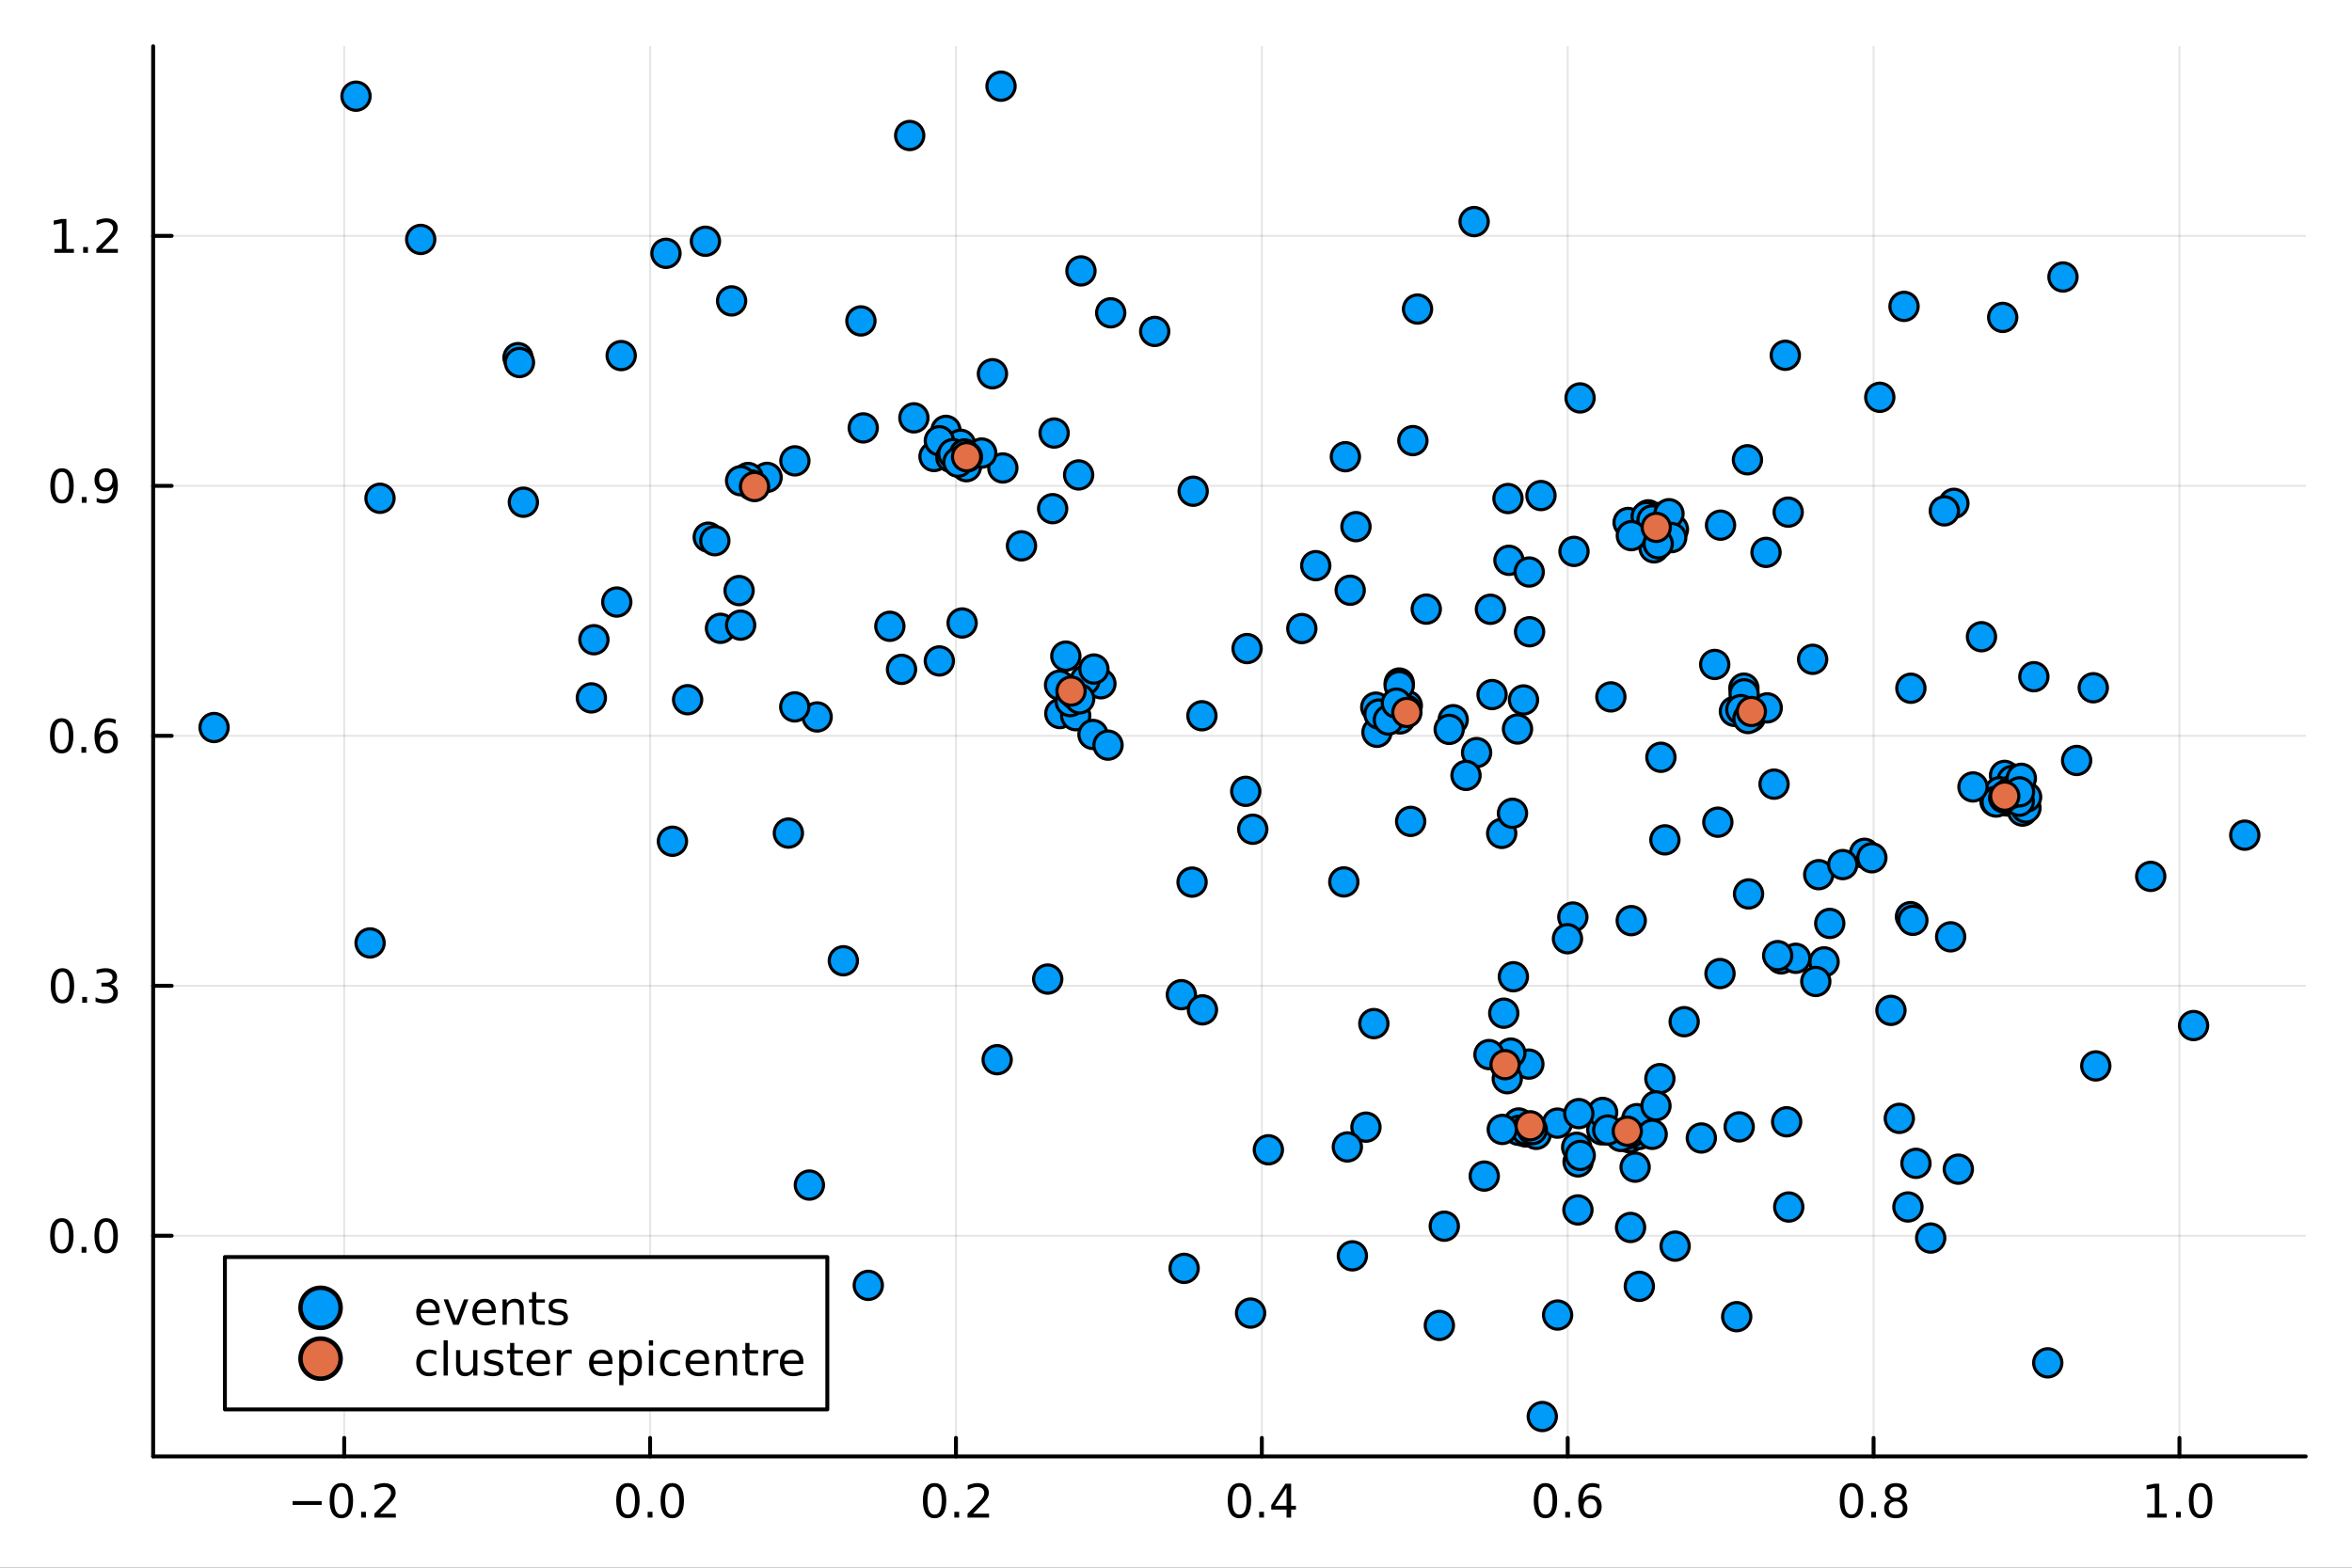 <?xml version="1.0" encoding="utf-8"?>
<svg xmlns="http://www.w3.org/2000/svg" xmlns:xlink="http://www.w3.org/1999/xlink" width="600" height="400" viewBox="0 0 2400 1600">
<rect x="0" y="0" width="2400" height="1600" fill="#333333" stroke="none"/>
<defs>
  <clipPath id="clip760">
    <rect x="0" y="0" width="2400" height="1600"/>
  </clipPath>
</defs>
<path clip-path="url(#clip760)" d="M0 1600 L2400 1600 L2400 0 L0 0  Z" fill="#ffffff" fill-rule="evenodd" fill-opacity="1"/>
<defs>
  <clipPath id="clip761">
    <rect x="480" y="0" width="1681" height="1600"/>
  </clipPath>
</defs>
<path clip-path="url(#clip760)" d="M156.274 1486.45 L2352.76 1486.45 L2352.76 47.244 L156.274 47.244  Z" fill="#ffffff" fill-rule="evenodd" fill-opacity="1"/>
<defs>
  <clipPath id="clip762">
    <rect x="156" y="47" width="2197" height="1440"/>
  </clipPath>
</defs>
<polyline clip-path="url(#clip762)" style="stroke:#000000; stroke-linecap:round; stroke-linejoin:round; stroke-width:2; stroke-opacity:0.1; fill:none" points="351.241,1486.45 351.241,47.244 "/>
<polyline clip-path="url(#clip762)" style="stroke:#000000; stroke-linecap:round; stroke-linejoin:round; stroke-width:2; stroke-opacity:0.1; fill:none" points="663.356,1486.45 663.356,47.244 "/>
<polyline clip-path="url(#clip762)" style="stroke:#000000; stroke-linecap:round; stroke-linejoin:round; stroke-width:2; stroke-opacity:0.1; fill:none" points="975.47,1486.45 975.47,47.244 "/>
<polyline clip-path="url(#clip762)" style="stroke:#000000; stroke-linecap:round; stroke-linejoin:round; stroke-width:2; stroke-opacity:0.1; fill:none" points="1287.59,1486.45 1287.59,47.244 "/>
<polyline clip-path="url(#clip762)" style="stroke:#000000; stroke-linecap:round; stroke-linejoin:round; stroke-width:2; stroke-opacity:0.1; fill:none" points="1599.7,1486.45 1599.7,47.244 "/>
<polyline clip-path="url(#clip762)" style="stroke:#000000; stroke-linecap:round; stroke-linejoin:round; stroke-width:2; stroke-opacity:0.1; fill:none" points="1911.82,1486.45 1911.82,47.244 "/>
<polyline clip-path="url(#clip762)" style="stroke:#000000; stroke-linecap:round; stroke-linejoin:round; stroke-width:2; stroke-opacity:0.1; fill:none" points="2223.93,1486.45 2223.93,47.244 "/>
<polyline clip-path="url(#clip762)" style="stroke:#000000; stroke-linecap:round; stroke-linejoin:round; stroke-width:2; stroke-opacity:0.1; fill:none" points="156.274,1261.21 2352.76,1261.21 "/>
<polyline clip-path="url(#clip762)" style="stroke:#000000; stroke-linecap:round; stroke-linejoin:round; stroke-width:2; stroke-opacity:0.1; fill:none" points="156.274,1006.1 2352.76,1006.1 "/>
<polyline clip-path="url(#clip762)" style="stroke:#000000; stroke-linecap:round; stroke-linejoin:round; stroke-width:2; stroke-opacity:0.1; fill:none" points="156.274,750.976 2352.76,750.976 "/>
<polyline clip-path="url(#clip762)" style="stroke:#000000; stroke-linecap:round; stroke-linejoin:round; stroke-width:2; stroke-opacity:0.1; fill:none" points="156.274,495.857 2352.76,495.857 "/>
<polyline clip-path="url(#clip762)" style="stroke:#000000; stroke-linecap:round; stroke-linejoin:round; stroke-width:2; stroke-opacity:0.1; fill:none" points="156.274,240.738 2352.76,240.738 "/>
<polyline clip-path="url(#clip760)" style="stroke:#000000; stroke-linecap:round; stroke-linejoin:round; stroke-width:4; stroke-opacity:1; fill:none" points="156.274,1486.45 2352.76,1486.45 "/>
<polyline clip-path="url(#clip760)" style="stroke:#000000; stroke-linecap:round; stroke-linejoin:round; stroke-width:4; stroke-opacity:1; fill:none" points="351.241,1486.45 351.241,1467.55 "/>
<polyline clip-path="url(#clip760)" style="stroke:#000000; stroke-linecap:round; stroke-linejoin:round; stroke-width:4; stroke-opacity:1; fill:none" points="663.356,1486.45 663.356,1467.55 "/>
<polyline clip-path="url(#clip760)" style="stroke:#000000; stroke-linecap:round; stroke-linejoin:round; stroke-width:4; stroke-opacity:1; fill:none" points="975.47,1486.45 975.47,1467.55 "/>
<polyline clip-path="url(#clip760)" style="stroke:#000000; stroke-linecap:round; stroke-linejoin:round; stroke-width:4; stroke-opacity:1; fill:none" points="1287.59,1486.45 1287.59,1467.55 "/>
<polyline clip-path="url(#clip760)" style="stroke:#000000; stroke-linecap:round; stroke-linejoin:round; stroke-width:4; stroke-opacity:1; fill:none" points="1599.7,1486.45 1599.7,1467.55 "/>
<polyline clip-path="url(#clip760)" style="stroke:#000000; stroke-linecap:round; stroke-linejoin:round; stroke-width:4; stroke-opacity:1; fill:none" points="1911.82,1486.45 1911.82,1467.55 "/>
<polyline clip-path="url(#clip760)" style="stroke:#000000; stroke-linecap:round; stroke-linejoin:round; stroke-width:4; stroke-opacity:1; fill:none" points="2223.93,1486.45 2223.93,1467.55 "/>
<path clip-path="url(#clip760)" d="M298.567 1532.02 L328.243 1532.02 L328.243 1535.95 L298.567 1535.95 L298.567 1532.02 Z" fill="#000000" fill-rule="nonzero" fill-opacity="1" /><path clip-path="url(#clip760)" d="M348.336 1517.37 Q344.724 1517.37 342.896 1520.93 Q341.09 1524.47 341.09 1531.6 Q341.09 1538.71 342.896 1542.27 Q344.724 1545.82 348.336 1545.82 Q351.97 1545.82 353.775 1542.27 Q355.604 1538.71 355.604 1531.6 Q355.604 1524.47 353.775 1520.93 Q351.97 1517.37 348.336 1517.37 M348.336 1513.66 Q354.146 1513.66 357.201 1518.27 Q360.28 1522.85 360.28 1531.6 Q360.28 1540.33 357.201 1544.94 Q354.146 1549.52 348.336 1549.52 Q342.525 1549.52 339.447 1544.94 Q336.391 1540.33 336.391 1531.6 Q336.391 1522.85 339.447 1518.27 Q342.525 1513.66 348.336 1513.66 Z" fill="#000000" fill-rule="nonzero" fill-opacity="1" /><path clip-path="url(#clip760)" d="M368.497 1542.97 L373.382 1542.97 L373.382 1548.85 L368.497 1548.85 L368.497 1542.97 Z" fill="#000000" fill-rule="nonzero" fill-opacity="1" /><path clip-path="url(#clip760)" d="M387.595 1544.91 L403.914 1544.91 L403.914 1548.85 L381.97 1548.85 L381.97 1544.91 Q384.632 1542.16 389.215 1537.53 Q393.821 1532.88 395.002 1531.53 Q397.247 1529.01 398.127 1527.27 Q399.03 1525.51 399.03 1523.82 Q399.03 1521.07 397.085 1519.33 Q395.164 1517.6 392.062 1517.6 Q389.863 1517.6 387.409 1518.36 Q384.979 1519.13 382.201 1520.68 L382.201 1515.95 Q385.025 1514.82 387.479 1514.24 Q389.933 1513.66 391.97 1513.66 Q397.34 1513.66 400.534 1516.35 Q403.729 1519.03 403.729 1523.52 Q403.729 1525.65 402.919 1527.57 Q402.132 1529.47 400.025 1532.07 Q399.446 1532.74 396.345 1535.95 Q393.243 1539.15 387.595 1544.91 Z" fill="#000000" fill-rule="nonzero" fill-opacity="1" /><path clip-path="url(#clip760)" d="M640.74 1517.37 Q637.129 1517.37 635.3 1520.93 Q633.495 1524.47 633.495 1531.6 Q633.495 1538.71 635.3 1542.27 Q637.129 1545.82 640.74 1545.82 Q644.374 1545.82 646.18 1542.27 Q648.008 1538.71 648.008 1531.6 Q648.008 1524.47 646.18 1520.93 Q644.374 1517.37 640.74 1517.37 M640.74 1513.66 Q646.55 1513.66 649.606 1518.27 Q652.684 1522.85 652.684 1531.6 Q652.684 1540.33 649.606 1544.94 Q646.55 1549.52 640.74 1549.52 Q634.93 1549.52 631.851 1544.94 Q628.796 1540.33 628.796 1531.6 Q628.796 1522.85 631.851 1518.27 Q634.93 1513.66 640.74 1513.66 Z" fill="#000000" fill-rule="nonzero" fill-opacity="1" /><path clip-path="url(#clip760)" d="M660.902 1542.97 L665.786 1542.97 L665.786 1548.85 L660.902 1548.85 L660.902 1542.97 Z" fill="#000000" fill-rule="nonzero" fill-opacity="1" /><path clip-path="url(#clip760)" d="M685.971 1517.37 Q682.36 1517.37 680.531 1520.93 Q678.726 1524.47 678.726 1531.6 Q678.726 1538.71 680.531 1542.27 Q682.36 1545.82 685.971 1545.82 Q689.605 1545.82 691.411 1542.27 Q693.24 1538.71 693.24 1531.6 Q693.24 1524.47 691.411 1520.93 Q689.605 1517.37 685.971 1517.37 M685.971 1513.66 Q691.781 1513.66 694.837 1518.27 Q697.916 1522.85 697.916 1531.6 Q697.916 1540.33 694.837 1544.94 Q691.781 1549.52 685.971 1549.52 Q680.161 1549.52 677.082 1544.94 Q674.027 1540.33 674.027 1531.6 Q674.027 1522.85 677.082 1518.27 Q680.161 1513.66 685.971 1513.66 Z" fill="#000000" fill-rule="nonzero" fill-opacity="1" /><path clip-path="url(#clip760)" d="M953.653 1517.37 Q950.042 1517.37 948.214 1520.93 Q946.408 1524.47 946.408 1531.6 Q946.408 1538.71 948.214 1542.27 Q950.042 1545.82 953.653 1545.82 Q957.288 1545.82 959.093 1542.27 Q960.922 1538.71 960.922 1531.6 Q960.922 1524.47 959.093 1520.93 Q957.288 1517.37 953.653 1517.37 M953.653 1513.66 Q959.464 1513.66 962.519 1518.27 Q965.598 1522.85 965.598 1531.6 Q965.598 1540.33 962.519 1544.94 Q959.464 1549.52 953.653 1549.52 Q947.843 1549.52 944.765 1544.94 Q941.709 1540.33 941.709 1531.6 Q941.709 1522.85 944.765 1518.27 Q947.843 1513.66 953.653 1513.66 Z" fill="#000000" fill-rule="nonzero" fill-opacity="1" /><path clip-path="url(#clip760)" d="M973.815 1542.97 L978.7 1542.97 L978.7 1548.85 L973.815 1548.85 L973.815 1542.97 Z" fill="#000000" fill-rule="nonzero" fill-opacity="1" /><path clip-path="url(#clip760)" d="M992.912 1544.91 L1009.23 1544.91 L1009.23 1548.85 L987.287 1548.85 L987.287 1544.91 Q989.95 1542.16 994.533 1537.53 Q999.139 1532.88 1000.32 1531.53 Q1002.57 1529.01 1003.44 1527.27 Q1004.35 1525.51 1004.35 1523.82 Q1004.35 1521.07 1002.4 1519.33 Q1000.48 1517.6 997.38 1517.6 Q995.181 1517.6 992.727 1518.36 Q990.297 1519.13 987.519 1520.68 L987.519 1515.95 Q990.343 1514.82 992.797 1514.24 Q995.25 1513.66 997.287 1513.66 Q1002.66 1513.66 1005.85 1516.35 Q1009.05 1519.03 1009.05 1523.52 Q1009.05 1525.65 1008.24 1527.57 Q1007.45 1529.47 1005.34 1532.07 Q1004.76 1532.74 1001.66 1535.95 Q998.561 1539.15 992.912 1544.91 Z" fill="#000000" fill-rule="nonzero" fill-opacity="1" /><path clip-path="url(#clip760)" d="M1264.73 1517.37 Q1261.12 1517.37 1259.29 1520.93 Q1257.48 1524.47 1257.48 1531.6 Q1257.48 1538.71 1259.29 1542.27 Q1261.12 1545.82 1264.73 1545.82 Q1268.36 1545.82 1270.17 1542.27 Q1272 1538.71 1272 1531.6 Q1272 1524.47 1270.17 1520.93 Q1268.36 1517.37 1264.73 1517.37 M1264.73 1513.66 Q1270.54 1513.66 1273.59 1518.27 Q1276.67 1522.85 1276.67 1531.6 Q1276.67 1540.33 1273.59 1544.94 Q1270.54 1549.52 1264.73 1549.52 Q1258.92 1549.52 1255.84 1544.94 Q1252.78 1540.33 1252.78 1531.6 Q1252.78 1522.85 1255.84 1518.27 Q1258.92 1513.66 1264.73 1513.66 Z" fill="#000000" fill-rule="nonzero" fill-opacity="1" /><path clip-path="url(#clip760)" d="M1284.89 1542.97 L1289.77 1542.97 L1289.77 1548.85 L1284.89 1548.85 L1284.89 1542.97 Z" fill="#000000" fill-rule="nonzero" fill-opacity="1" /><path clip-path="url(#clip760)" d="M1312.81 1518.36 L1301 1536.81 L1312.81 1536.81 L1312.81 1518.36 M1311.58 1514.29 L1317.46 1514.29 L1317.46 1536.81 L1322.39 1536.81 L1322.39 1540.7 L1317.46 1540.7 L1317.46 1548.85 L1312.81 1548.85 L1312.81 1540.7 L1297.2 1540.7 L1297.2 1536.19 L1311.58 1514.29 Z" fill="#000000" fill-rule="nonzero" fill-opacity="1" /><path clip-path="url(#clip760)" d="M1577 1517.37 Q1573.39 1517.37 1571.56 1520.93 Q1569.76 1524.47 1569.76 1531.6 Q1569.76 1538.71 1571.56 1542.27 Q1573.39 1545.82 1577 1545.82 Q1580.64 1545.82 1582.44 1542.27 Q1584.27 1538.71 1584.27 1531.6 Q1584.27 1524.47 1582.44 1520.93 Q1580.64 1517.37 1577 1517.37 M1577 1513.66 Q1582.81 1513.66 1585.87 1518.27 Q1588.95 1522.85 1588.95 1531.6 Q1588.95 1540.33 1585.87 1544.94 Q1582.81 1549.52 1577 1549.52 Q1571.19 1549.52 1568.11 1544.94 Q1565.06 1540.33 1565.06 1531.6 Q1565.06 1522.85 1568.11 1518.27 Q1571.19 1513.66 1577 1513.66 Z" fill="#000000" fill-rule="nonzero" fill-opacity="1" /><path clip-path="url(#clip760)" d="M1597.17 1542.97 L1602.05 1542.97 L1602.05 1548.85 L1597.17 1548.85 L1597.17 1542.97 Z" fill="#000000" fill-rule="nonzero" fill-opacity="1" /><path clip-path="url(#clip760)" d="M1622.81 1529.7 Q1619.67 1529.7 1617.81 1531.86 Q1615.98 1534.01 1615.98 1537.76 Q1615.98 1541.49 1617.81 1543.66 Q1619.67 1545.82 1622.81 1545.82 Q1625.96 1545.82 1627.79 1543.66 Q1629.64 1541.49 1629.64 1537.76 Q1629.64 1534.01 1627.79 1531.86 Q1625.96 1529.7 1622.81 1529.7 M1632.1 1515.05 L1632.1 1519.31 Q1630.34 1518.48 1628.53 1518.04 Q1626.75 1517.6 1624.99 1517.6 Q1620.36 1517.6 1617.91 1520.72 Q1615.48 1523.85 1615.13 1530.17 Q1616.49 1528.15 1618.55 1527.09 Q1620.61 1526 1623.09 1526 Q1628.3 1526 1631.31 1529.17 Q1634.34 1532.32 1634.34 1537.76 Q1634.34 1543.08 1631.19 1546.3 Q1628.04 1549.52 1622.81 1549.52 Q1616.82 1549.52 1613.65 1544.94 Q1610.48 1540.33 1610.48 1531.6 Q1610.48 1523.41 1614.36 1518.55 Q1618.25 1513.66 1624.8 1513.66 Q1626.56 1513.66 1628.35 1514.01 Q1630.15 1514.36 1632.1 1515.05 Z" fill="#000000" fill-rule="nonzero" fill-opacity="1" /><path clip-path="url(#clip760)" d="M1889.25 1517.37 Q1885.63 1517.37 1883.81 1520.93 Q1882 1524.47 1882 1531.6 Q1882 1538.71 1883.81 1542.27 Q1885.63 1545.82 1889.25 1545.82 Q1892.88 1545.82 1894.69 1542.27 Q1896.51 1538.71 1896.51 1531.6 Q1896.51 1524.47 1894.69 1520.93 Q1892.88 1517.37 1889.25 1517.37 M1889.25 1513.66 Q1895.06 1513.66 1898.11 1518.27 Q1901.19 1522.85 1901.19 1531.6 Q1901.19 1540.33 1898.11 1544.94 Q1895.06 1549.52 1889.25 1549.52 Q1883.44 1549.52 1880.36 1544.94 Q1877.3 1540.33 1877.3 1531.6 Q1877.3 1522.85 1880.36 1518.27 Q1883.44 1513.66 1889.25 1513.66 Z" fill="#000000" fill-rule="nonzero" fill-opacity="1" /><path clip-path="url(#clip760)" d="M1909.41 1542.97 L1914.29 1542.97 L1914.29 1548.85 L1909.41 1548.85 L1909.41 1542.97 Z" fill="#000000" fill-rule="nonzero" fill-opacity="1" /><path clip-path="url(#clip760)" d="M1934.48 1532.44 Q1931.14 1532.44 1929.22 1534.22 Q1927.32 1536 1927.32 1539.13 Q1927.32 1542.25 1929.22 1544.03 Q1931.14 1545.82 1934.48 1545.82 Q1937.81 1545.82 1939.73 1544.03 Q1941.65 1542.23 1941.65 1539.13 Q1941.65 1536 1939.73 1534.22 Q1937.83 1532.44 1934.48 1532.44 M1929.8 1530.45 Q1926.79 1529.7 1925.1 1527.64 Q1923.44 1525.58 1923.44 1522.62 Q1923.44 1518.48 1926.38 1516.07 Q1929.34 1513.66 1934.48 1513.66 Q1939.64 1513.66 1942.58 1516.07 Q1945.52 1518.48 1945.52 1522.62 Q1945.52 1525.58 1943.83 1527.64 Q1942.16 1529.7 1939.18 1530.45 Q1942.56 1531.23 1944.43 1533.52 Q1946.33 1535.82 1946.33 1539.13 Q1946.33 1544.15 1943.25 1546.83 Q1940.19 1549.52 1934.48 1549.52 Q1928.76 1549.52 1925.68 1546.83 Q1922.63 1544.15 1922.63 1539.13 Q1922.63 1535.82 1924.52 1533.52 Q1926.42 1531.23 1929.8 1530.45 M1928.09 1523.06 Q1928.09 1525.75 1929.75 1527.25 Q1931.44 1528.76 1934.48 1528.76 Q1937.49 1528.76 1939.18 1527.25 Q1940.89 1525.75 1940.89 1523.06 Q1940.89 1520.38 1939.18 1518.87 Q1937.49 1517.37 1934.48 1517.37 Q1931.44 1517.37 1929.75 1518.87 Q1928.09 1520.38 1928.09 1523.06 Z" fill="#000000" fill-rule="nonzero" fill-opacity="1" /><path clip-path="url(#clip760)" d="M2191.08 1544.91 L2198.72 1544.91 L2198.72 1518.55 L2190.41 1520.21 L2190.41 1515.95 L2198.68 1514.29 L2203.35 1514.29 L2203.35 1544.91 L2210.99 1544.91 L2210.99 1548.85 L2191.08 1548.85 L2191.08 1544.91 Z" fill="#000000" fill-rule="nonzero" fill-opacity="1" /><path clip-path="url(#clip760)" d="M2220.43 1542.97 L2225.32 1542.97 L2225.32 1548.85 L2220.43 1548.85 L2220.43 1542.97 Z" fill="#000000" fill-rule="nonzero" fill-opacity="1" /><path clip-path="url(#clip760)" d="M2245.5 1517.37 Q2241.89 1517.37 2240.06 1520.93 Q2238.26 1524.47 2238.26 1531.6 Q2238.26 1538.71 2240.06 1542.27 Q2241.89 1545.82 2245.5 1545.82 Q2249.14 1545.82 2250.94 1542.27 Q2252.77 1538.71 2252.77 1531.6 Q2252.77 1524.47 2250.94 1520.93 Q2249.14 1517.37 2245.5 1517.37 M2245.5 1513.66 Q2251.31 1513.66 2254.37 1518.27 Q2257.45 1522.85 2257.45 1531.6 Q2257.45 1540.33 2254.37 1544.94 Q2251.31 1549.52 2245.5 1549.52 Q2239.69 1549.52 2236.62 1544.94 Q2233.56 1540.33 2233.56 1531.6 Q2233.56 1522.85 2236.62 1518.27 Q2239.69 1513.66 2245.5 1513.66 Z" fill="#000000" fill-rule="nonzero" fill-opacity="1" /><polyline clip-path="url(#clip760)" style="stroke:#000000; stroke-linecap:round; stroke-linejoin:round; stroke-width:4; stroke-opacity:1; fill:none" points="156.274,1486.45 156.274,47.244 "/>
<polyline clip-path="url(#clip760)" style="stroke:#000000; stroke-linecap:round; stroke-linejoin:round; stroke-width:4; stroke-opacity:1; fill:none" points="156.274,1261.21 175.172,1261.21 "/>
<polyline clip-path="url(#clip760)" style="stroke:#000000; stroke-linecap:round; stroke-linejoin:round; stroke-width:4; stroke-opacity:1; fill:none" points="156.274,1006.1 175.172,1006.1 "/>
<polyline clip-path="url(#clip760)" style="stroke:#000000; stroke-linecap:round; stroke-linejoin:round; stroke-width:4; stroke-opacity:1; fill:none" points="156.274,750.976 175.172,750.976 "/>
<polyline clip-path="url(#clip760)" style="stroke:#000000; stroke-linecap:round; stroke-linejoin:round; stroke-width:4; stroke-opacity:1; fill:none" points="156.274,495.857 175.172,495.857 "/>
<polyline clip-path="url(#clip760)" style="stroke:#000000; stroke-linecap:round; stroke-linejoin:round; stroke-width:4; stroke-opacity:1; fill:none" points="156.274,240.738 175.172,240.738 "/>
<path clip-path="url(#clip760)" d="M63.099 1247.01 Q59.487 1247.01 57.659 1250.58 Q55.853 1254.12 55.853 1261.25 Q55.853 1268.36 57.659 1271.92 Q59.487 1275.46 63.099 1275.46 Q66.733 1275.46 68.538 1271.92 Q70.367 1268.36 70.367 1261.25 Q70.367 1254.12 68.538 1250.58 Q66.733 1247.01 63.099 1247.01 M63.099 1243.31 Q68.909 1243.31 71.964 1247.92 Q75.043 1252.5 75.043 1261.25 Q75.043 1269.98 71.964 1274.58 Q68.909 1279.17 63.099 1279.17 Q57.288 1279.17 54.21 1274.58 Q51.154 1269.98 51.154 1261.25 Q51.154 1252.5 54.21 1247.92 Q57.288 1243.31 63.099 1243.31 Z" fill="#000000" fill-rule="nonzero" fill-opacity="1" /><path clip-path="url(#clip760)" d="M83.26 1272.62 L88.145 1272.62 L88.145 1278.49 L83.26 1278.49 L83.26 1272.62 Z" fill="#000000" fill-rule="nonzero" fill-opacity="1" /><path clip-path="url(#clip760)" d="M108.33 1247.01 Q104.719 1247.01 102.89 1250.58 Q101.084 1254.12 101.084 1261.25 Q101.084 1268.36 102.89 1271.92 Q104.719 1275.46 108.33 1275.46 Q111.964 1275.46 113.77 1271.92 Q115.598 1268.36 115.598 1261.25 Q115.598 1254.12 113.77 1250.58 Q111.964 1247.01 108.33 1247.01 M108.33 1243.31 Q114.14 1243.31 117.195 1247.92 Q120.274 1252.5 120.274 1261.25 Q120.274 1269.98 117.195 1274.58 Q114.14 1279.17 108.33 1279.17 Q102.52 1279.17 99.441 1274.58 Q96.385 1269.98 96.385 1261.25 Q96.385 1252.5 99.441 1247.92 Q102.52 1243.31 108.33 1243.31 Z" fill="#000000" fill-rule="nonzero" fill-opacity="1" /><path clip-path="url(#clip760)" d="M63.747 991.894 Q60.136 991.894 58.307 995.459 Q56.501 999.001 56.501 1006.13 Q56.501 1013.24 58.307 1016.8 Q60.136 1020.34 63.747 1020.34 Q67.381 1020.34 69.186 1016.8 Q71.015 1013.24 71.015 1006.13 Q71.015 999.001 69.186 995.459 Q67.381 991.894 63.747 991.894 M63.747 988.191 Q69.557 988.191 72.612 992.797 Q75.691 997.38 75.691 1006.13 Q75.691 1014.86 72.612 1019.46 Q69.557 1024.05 63.747 1024.05 Q57.937 1024.05 54.858 1019.46 Q51.802 1014.86 51.802 1006.13 Q51.802 997.38 54.858 992.797 Q57.937 988.191 63.747 988.191 Z" fill="#000000" fill-rule="nonzero" fill-opacity="1" /><path clip-path="url(#clip760)" d="M83.909 1017.5 L88.793 1017.5 L88.793 1023.38 L83.909 1023.38 L83.909 1017.5 Z" fill="#000000" fill-rule="nonzero" fill-opacity="1" /><path clip-path="url(#clip760)" d="M113.145 1004.74 Q116.501 1005.46 118.376 1007.73 Q120.274 1010 120.274 1013.33 Q120.274 1018.44 116.756 1021.25 Q113.237 1024.05 106.756 1024.05 Q104.58 1024.05 102.265 1023.61 Q99.973 1023.19 97.52 1022.33 L97.52 1017.82 Q99.464 1018.95 101.779 1019.53 Q104.094 1020.11 106.617 1020.11 Q111.015 1020.11 113.307 1018.38 Q115.621 1016.64 115.621 1013.33 Q115.621 1010.27 113.469 1008.56 Q111.339 1006.82 107.52 1006.82 L103.492 1006.82 L103.492 1002.98 L107.705 1002.98 Q111.154 1002.98 112.983 1001.62 Q114.811 1000.23 114.811 997.635 Q114.811 994.973 112.913 993.561 Q111.038 992.126 107.52 992.126 Q105.598 992.126 103.399 992.542 Q101.2 992.959 98.561 993.839 L98.561 989.672 Q101.223 988.931 103.538 988.561 Q105.876 988.191 107.936 988.191 Q113.26 988.191 116.362 990.621 Q119.464 993.028 119.464 997.149 Q119.464 1000.02 117.82 1002.01 Q116.177 1003.98 113.145 1004.74 Z" fill="#000000" fill-rule="nonzero" fill-opacity="1" /><path clip-path="url(#clip760)" d="M62.937 736.775 Q59.325 736.775 57.497 740.34 Q55.691 743.881 55.691 751.011 Q55.691 758.117 57.497 761.682 Q59.325 765.224 62.937 765.224 Q66.571 765.224 68.376 761.682 Q70.205 758.117 70.205 751.011 Q70.205 743.881 68.376 740.34 Q66.571 736.775 62.937 736.775 M62.937 733.071 Q68.747 733.071 71.802 737.678 Q74.881 742.261 74.881 751.011 Q74.881 759.738 71.802 764.344 Q68.747 768.927 62.937 768.927 Q57.126 768.927 54.048 764.344 Q50.992 759.738 50.992 751.011 Q50.992 742.261 54.048 737.678 Q57.126 733.071 62.937 733.071 Z" fill="#000000" fill-rule="nonzero" fill-opacity="1" /><path clip-path="url(#clip760)" d="M83.098 762.377 L87.983 762.377 L87.983 768.256 L83.098 768.256 L83.098 762.377 Z" fill="#000000" fill-rule="nonzero" fill-opacity="1" /><path clip-path="url(#clip760)" d="M108.746 749.113 Q105.598 749.113 103.746 751.266 Q101.918 753.418 101.918 757.168 Q101.918 760.895 103.746 763.071 Q105.598 765.224 108.746 765.224 Q111.895 765.224 113.723 763.071 Q115.575 760.895 115.575 757.168 Q115.575 753.418 113.723 751.266 Q111.895 749.113 108.746 749.113 M118.029 734.46 L118.029 738.719 Q116.27 737.886 114.464 737.446 Q112.682 737.006 110.922 737.006 Q106.293 737.006 103.839 740.131 Q101.409 743.256 101.061 749.576 Q102.427 747.562 104.487 746.497 Q106.547 745.409 109.024 745.409 Q114.233 745.409 117.242 748.58 Q120.274 751.729 120.274 757.168 Q120.274 762.492 117.126 765.71 Q113.978 768.927 108.746 768.927 Q102.751 768.927 99.58 764.344 Q96.409 759.738 96.409 751.011 Q96.409 742.817 100.297 737.955 Q104.186 733.071 110.737 733.071 Q112.496 733.071 114.279 733.418 Q116.084 733.766 118.029 734.46 Z" fill="#000000" fill-rule="nonzero" fill-opacity="1" /><path clip-path="url(#clip760)" d="M63.284 481.656 Q59.673 481.656 57.844 485.22 Q56.038 488.762 56.038 495.892 Q56.038 502.998 57.844 506.563 Q59.673 510.105 63.284 510.105 Q66.918 510.105 68.724 506.563 Q70.552 502.998 70.552 495.892 Q70.552 488.762 68.724 485.22 Q66.918 481.656 63.284 481.656 M63.284 477.952 Q69.094 477.952 72.149 482.558 Q75.228 487.142 75.228 495.892 Q75.228 504.618 72.149 509.225 Q69.094 513.808 63.284 513.808 Q57.474 513.808 54.395 509.225 Q51.339 504.618 51.339 495.892 Q51.339 487.142 54.395 482.558 Q57.474 477.952 63.284 477.952 Z" fill="#000000" fill-rule="nonzero" fill-opacity="1" /><path clip-path="url(#clip760)" d="M83.446 507.257 L88.33 507.257 L88.33 513.137 L83.446 513.137 L83.446 507.257 Z" fill="#000000" fill-rule="nonzero" fill-opacity="1" /><path clip-path="url(#clip760)" d="M98.654 512.419 L98.654 508.16 Q100.413 508.993 102.219 509.433 Q104.024 509.873 105.76 509.873 Q110.39 509.873 112.82 506.771 Q115.274 503.646 115.621 497.304 Q114.279 499.294 112.219 500.359 Q110.158 501.424 107.658 501.424 Q102.473 501.424 99.441 498.299 Q96.432 495.151 96.432 489.711 Q96.432 484.387 99.58 481.169 Q102.728 477.952 107.959 477.952 Q113.955 477.952 117.103 482.558 Q120.274 487.142 120.274 495.892 Q120.274 504.063 116.385 508.947 Q112.52 513.808 105.969 513.808 Q104.209 513.808 102.404 513.461 Q100.598 513.114 98.654 512.419 M107.959 497.767 Q111.108 497.767 112.936 495.614 Q114.788 493.461 114.788 489.711 Q114.788 485.984 112.936 483.832 Q111.108 481.656 107.959 481.656 Q104.811 481.656 102.959 483.832 Q101.131 485.984 101.131 489.711 Q101.131 493.461 102.959 495.614 Q104.811 497.767 107.959 497.767 Z" fill="#000000" fill-rule="nonzero" fill-opacity="1" /><path clip-path="url(#clip760)" d="M55.506 254.082 L63.145 254.082 L63.145 227.717 L54.835 229.383 L54.835 225.124 L63.099 223.458 L67.774 223.458 L67.774 254.082 L75.413 254.082 L75.413 258.018 L55.506 258.018 L55.506 254.082 Z" fill="#000000" fill-rule="nonzero" fill-opacity="1" /><path clip-path="url(#clip760)" d="M84.858 252.138 L89.742 252.138 L89.742 258.018 L84.858 258.018 L84.858 252.138 Z" fill="#000000" fill-rule="nonzero" fill-opacity="1" /><path clip-path="url(#clip760)" d="M103.955 254.082 L120.274 254.082 L120.274 258.018 L98.33 258.018 L98.33 254.082 Q100.992 251.328 105.575 246.698 Q110.182 242.045 111.362 240.703 Q113.608 238.18 114.487 236.444 Q115.39 234.684 115.39 232.995 Q115.39 230.24 113.445 228.504 Q111.524 226.768 108.422 226.768 Q106.223 226.768 103.77 227.532 Q101.339 228.296 98.561 229.846 L98.561 225.124 Q101.385 223.99 103.839 223.411 Q106.293 222.833 108.33 222.833 Q113.7 222.833 116.895 225.518 Q120.089 228.203 120.089 232.694 Q120.089 234.823 119.279 236.745 Q118.492 238.643 116.385 241.235 Q115.807 241.907 112.705 245.124 Q109.603 248.319 103.955 254.082 Z" fill="#000000" fill-rule="nonzero" fill-opacity="1" /><circle clip-path="url(#clip762)" cx="1634.5" cy="1153.11" r="14.4" fill="#009af9" fill-rule="evenodd" fill-opacity="1" stroke="#000000" stroke-opacity="1" stroke-width="3.2"/>
<circle clip-path="url(#clip762)" cx="1403.86" cy="721.718" r="14.4" fill="#009af9" fill-rule="evenodd" fill-opacity="1" stroke="#000000" stroke-opacity="1" stroke-width="3.2"/>
<circle clip-path="url(#clip762)" cx="1428.64" cy="733.707" r="14.4" fill="#009af9" fill-rule="evenodd" fill-opacity="1" stroke="#000000" stroke-opacity="1" stroke-width="3.2"/>
<circle clip-path="url(#clip762)" cx="1081.19" cy="699.216" r="14.4" fill="#009af9" fill-rule="evenodd" fill-opacity="1" stroke="#000000" stroke-opacity="1" stroke-width="3.2"/>
<circle clip-path="url(#clip762)" cx="1342.61" cy="577.322" r="14.4" fill="#009af9" fill-rule="evenodd" fill-opacity="1" stroke="#000000" stroke-opacity="1" stroke-width="3.2"/>
<circle clip-path="url(#clip762)" cx="919.931" cy="683.17" r="14.4" fill="#009af9" fill-rule="evenodd" fill-opacity="1" stroke="#000000" stroke-opacity="1" stroke-width="3.2"/>
<circle clip-path="url(#clip762)" cx="1666.91" cy="1156.02" r="14.4" fill="#009af9" fill-rule="evenodd" fill-opacity="1" stroke="#000000" stroke-opacity="1" stroke-width="3.2"/>
<circle clip-path="url(#clip762)" cx="1393.84" cy="1150.38" r="14.4" fill="#009af9" fill-rule="evenodd" fill-opacity="1" stroke="#000000" stroke-opacity="1" stroke-width="3.2"/>
<circle clip-path="url(#clip762)" cx="1556.87" cy="1155.31" r="14.4" fill="#009af9" fill-rule="evenodd" fill-opacity="1" stroke="#000000" stroke-opacity="1" stroke-width="3.2"/>
<circle clip-path="url(#clip762)" cx="387.759" cy="508.547" r="14.4" fill="#009af9" fill-rule="evenodd" fill-opacity="1" stroke="#000000" stroke-opacity="1" stroke-width="3.2"/>
<circle clip-path="url(#clip762)" cx="1023.3" cy="477.61" r="14.4" fill="#009af9" fill-rule="evenodd" fill-opacity="1" stroke="#000000" stroke-opacity="1" stroke-width="3.2"/>
<circle clip-path="url(#clip762)" cx="2054.48" cy="795.126" r="14.4" fill="#009af9" fill-rule="evenodd" fill-opacity="1" stroke="#000000" stroke-opacity="1" stroke-width="3.2"/>
<circle clip-path="url(#clip762)" cx="1534.46" cy="1034.08" r="14.4" fill="#009af9" fill-rule="evenodd" fill-opacity="1" stroke="#000000" stroke-opacity="1" stroke-width="3.2"/>
<circle clip-path="url(#clip762)" cx="886.018" cy="1311.85" r="14.4" fill="#009af9" fill-rule="evenodd" fill-opacity="1" stroke="#000000" stroke-opacity="1" stroke-width="3.2"/>
<circle clip-path="url(#clip762)" cx="735.189" cy="641.271" r="14.4" fill="#009af9" fill-rule="evenodd" fill-opacity="1" stroke="#000000" stroke-opacity="1" stroke-width="3.2"/>
<circle clip-path="url(#clip762)" cx="1998.29" cy="1193.26" r="14.4" fill="#009af9" fill-rule="evenodd" fill-opacity="1" stroke="#000000" stroke-opacity="1" stroke-width="3.2"/>
<circle clip-path="url(#clip762)" cx="1736.06" cy="1161.45" r="14.4" fill="#009af9" fill-rule="evenodd" fill-opacity="1" stroke="#000000" stroke-opacity="1" stroke-width="3.2"/>
<circle clip-path="url(#clip762)" cx="2045.44" cy="791.358" r="14.4" fill="#009af9" fill-rule="evenodd" fill-opacity="1" stroke="#000000" stroke-opacity="1" stroke-width="3.2"/>
<circle clip-path="url(#clip762)" cx="1635.34" cy="1135.36" r="14.4" fill="#009af9" fill-rule="evenodd" fill-opacity="1" stroke="#000000" stroke-opacity="1" stroke-width="3.2"/>
<circle clip-path="url(#clip762)" cx="629.377" cy="614.453" r="14.4" fill="#009af9" fill-rule="evenodd" fill-opacity="1" stroke="#000000" stroke-opacity="1" stroke-width="3.2"/>
<circle clip-path="url(#clip762)" cx="1294.26" cy="1173.49" r="14.4" fill="#009af9" fill-rule="evenodd" fill-opacity="1" stroke="#000000" stroke-opacity="1" stroke-width="3.2"/>
<circle clip-path="url(#clip762)" cx="1610.12" cy="1234.85" r="14.4" fill="#009af9" fill-rule="evenodd" fill-opacity="1" stroke="#000000" stroke-opacity="1" stroke-width="3.2"/>
<circle clip-path="url(#clip762)" cx="1532.34" cy="850.564" r="14.4" fill="#009af9" fill-rule="evenodd" fill-opacity="1" stroke="#000000" stroke-opacity="1" stroke-width="3.2"/>
<circle clip-path="url(#clip762)" cx="965.254" cy="439.235" r="14.4" fill="#009af9" fill-rule="evenodd" fill-opacity="1" stroke="#000000" stroke-opacity="1" stroke-width="3.2"/>
<circle clip-path="url(#clip762)" cx="1506.75" cy="768.113" r="14.4" fill="#009af9" fill-rule="evenodd" fill-opacity="1" stroke="#000000" stroke-opacity="1" stroke-width="3.2"/>
<circle clip-path="url(#clip762)" cx="1902.55" cy="870.912" r="14.4" fill="#009af9" fill-rule="evenodd" fill-opacity="1" stroke="#000000" stroke-opacity="1" stroke-width="3.2"/>
<circle clip-path="url(#clip762)" cx="1133.38" cy="319.248" r="14.4" fill="#009af9" fill-rule="evenodd" fill-opacity="1" stroke="#000000" stroke-opacity="1" stroke-width="3.2"/>
<circle clip-path="url(#clip762)" cx="1401.88" cy="1044.71" r="14.4" fill="#009af9" fill-rule="evenodd" fill-opacity="1" stroke="#000000" stroke-opacity="1" stroke-width="3.2"/>
<circle clip-path="url(#clip762)" cx="1779.5" cy="702.308" r="14.4" fill="#009af9" fill-rule="evenodd" fill-opacity="1" stroke="#000000" stroke-opacity="1" stroke-width="3.2"/>
<circle clip-path="url(#clip762)" cx="1271.17" cy="807.646" r="14.4" fill="#009af9" fill-rule="evenodd" fill-opacity="1" stroke="#000000" stroke-opacity="1" stroke-width="3.2"/>
<circle clip-path="url(#clip762)" cx="1377.76" cy="602.405" r="14.4" fill="#009af9" fill-rule="evenodd" fill-opacity="1" stroke="#000000" stroke-opacity="1" stroke-width="3.2"/>
<circle clip-path="url(#clip762)" cx="1371.24" cy="900.087" r="14.4" fill="#009af9" fill-rule="evenodd" fill-opacity="1" stroke="#000000" stroke-opacity="1" stroke-width="3.2"/>
<circle clip-path="url(#clip762)" cx="1205.48" cy="1015.18" r="14.4" fill="#009af9" fill-rule="evenodd" fill-opacity="1" stroke="#000000" stroke-opacity="1" stroke-width="3.2"/>
<circle clip-path="url(#clip762)" cx="1069.1" cy="999.243" r="14.4" fill="#009af9" fill-rule="evenodd" fill-opacity="1" stroke="#000000" stroke-opacity="1" stroke-width="3.2"/>
<circle clip-path="url(#clip762)" cx="782.74" cy="487.206" r="14.4" fill="#009af9" fill-rule="evenodd" fill-opacity="1" stroke="#000000" stroke-opacity="1" stroke-width="3.2"/>
<circle clip-path="url(#clip762)" cx="1709.33" cy="1271.83" r="14.4" fill="#009af9" fill-rule="evenodd" fill-opacity="1" stroke="#000000" stroke-opacity="1" stroke-width="3.2"/>
<circle clip-path="url(#clip762)" cx="1549.65" cy="1146.14" r="14.4" fill="#009af9" fill-rule="evenodd" fill-opacity="1" stroke="#000000" stroke-opacity="1" stroke-width="3.2"/>
<circle clip-path="url(#clip762)" cx="1520.85" cy="621.835" r="14.4" fill="#009af9" fill-rule="evenodd" fill-opacity="1" stroke="#000000" stroke-opacity="1" stroke-width="3.2"/>
<circle clip-path="url(#clip762)" cx="2043.57" cy="323.943" r="14.4" fill="#009af9" fill-rule="evenodd" fill-opacity="1" stroke="#000000" stroke-opacity="1" stroke-width="3.2"/>
<circle clip-path="url(#clip762)" cx="1698.66" cy="534.229" r="14.4" fill="#009af9" fill-rule="evenodd" fill-opacity="1" stroke="#000000" stroke-opacity="1" stroke-width="3.2"/>
<circle clip-path="url(#clip762)" cx="1217.52" cy="501.351" r="14.4" fill="#009af9" fill-rule="evenodd" fill-opacity="1" stroke="#000000" stroke-opacity="1" stroke-width="3.2"/>
<circle clip-path="url(#clip762)" cx="969.741" cy="462.256" r="14.4" fill="#009af9" fill-rule="evenodd" fill-opacity="1" stroke="#000000" stroke-opacity="1" stroke-width="3.2"/>
<circle clip-path="url(#clip762)" cx="1990.46" cy="956.131" r="14.4" fill="#009af9" fill-rule="evenodd" fill-opacity="1" stroke="#000000" stroke-opacity="1" stroke-width="3.2"/>
<circle clip-path="url(#clip762)" cx="2053.16" cy="796.538" r="14.4" fill="#009af9" fill-rule="evenodd" fill-opacity="1" stroke="#000000" stroke-opacity="1" stroke-width="3.2"/>
<circle clip-path="url(#clip762)" cx="880.868" cy="436.723" r="14.4" fill="#009af9" fill-rule="evenodd" fill-opacity="1" stroke="#000000" stroke-opacity="1" stroke-width="3.2"/>
<circle clip-path="url(#clip762)" cx="763.391" cy="487.327" r="14.4" fill="#009af9" fill-rule="evenodd" fill-opacity="1" stroke="#000000" stroke-opacity="1" stroke-width="3.2"/>
<circle clip-path="url(#clip762)" cx="1328.4" cy="641.528" r="14.4" fill="#009af9" fill-rule="evenodd" fill-opacity="1" stroke="#000000" stroke-opacity="1" stroke-width="3.2"/>
<circle clip-path="url(#clip762)" cx="1612.32" cy="406.116" r="14.4" fill="#009af9" fill-rule="evenodd" fill-opacity="1" stroke="#000000" stroke-opacity="1" stroke-width="3.2"/>
<circle clip-path="url(#clip762)" cx="1372.84" cy="466.125" r="14.4" fill="#009af9" fill-rule="evenodd" fill-opacity="1" stroke="#000000" stroke-opacity="1" stroke-width="3.2"/>
<circle clip-path="url(#clip762)" cx="1548.48" cy="744.015" r="14.4" fill="#009af9" fill-rule="evenodd" fill-opacity="1" stroke="#000000" stroke-opacity="1" stroke-width="3.2"/>
<circle clip-path="url(#clip762)" cx="1661.33" cy="533.248" r="14.4" fill="#009af9" fill-rule="evenodd" fill-opacity="1" stroke="#000000" stroke-opacity="1" stroke-width="3.2"/>
<circle clip-path="url(#clip762)" cx="1544.27" cy="996.872" r="14.4" fill="#009af9" fill-rule="evenodd" fill-opacity="1" stroke="#000000" stroke-opacity="1" stroke-width="3.2"/>
<circle clip-path="url(#clip762)" cx="1672.78" cy="1312.85" r="14.4" fill="#009af9" fill-rule="evenodd" fill-opacity="1" stroke="#000000" stroke-opacity="1" stroke-width="3.2"/>
<circle clip-path="url(#clip762)" cx="1560.05" cy="1086.03" r="14.4" fill="#009af9" fill-rule="evenodd" fill-opacity="1" stroke="#000000" stroke-opacity="1" stroke-width="3.2"/>
<circle clip-path="url(#clip762)" cx="1668.51" cy="1191.21" r="14.4" fill="#009af9" fill-rule="evenodd" fill-opacity="1" stroke="#000000" stroke-opacity="1" stroke-width="3.2"/>
<circle clip-path="url(#clip762)" cx="1549.66" cy="1153.63" r="14.4" fill="#009af9" fill-rule="evenodd" fill-opacity="1" stroke="#000000" stroke-opacity="1" stroke-width="3.2"/>
<circle clip-path="url(#clip762)" cx="987.981" cy="469.09" r="14.4" fill="#009af9" fill-rule="evenodd" fill-opacity="1" stroke="#000000" stroke-opacity="1" stroke-width="3.2"/>
<circle clip-path="url(#clip762)" cx="1662.77" cy="1161.29" r="14.4" fill="#009af9" fill-rule="evenodd" fill-opacity="1" stroke="#000000" stroke-opacity="1" stroke-width="3.2"/>
<circle clip-path="url(#clip762)" cx="1821.74" cy="362.606" r="14.4" fill="#009af9" fill-rule="evenodd" fill-opacity="1" stroke="#000000" stroke-opacity="1" stroke-width="3.2"/>
<circle clip-path="url(#clip762)" cx="978.63" cy="471.455" r="14.4" fill="#009af9" fill-rule="evenodd" fill-opacity="1" stroke="#000000" stroke-opacity="1" stroke-width="3.2"/>
<circle clip-path="url(#clip762)" cx="1427.77" cy="697.108" r="14.4" fill="#009af9" fill-rule="evenodd" fill-opacity="1" stroke="#000000" stroke-opacity="1" stroke-width="3.2"/>
<circle clip-path="url(#clip762)" cx="1567.53" cy="1157.74" r="14.4" fill="#009af9" fill-rule="evenodd" fill-opacity="1" stroke="#000000" stroke-opacity="1" stroke-width="3.2"/>
<circle clip-path="url(#clip762)" cx="1557.35" cy="1153.51" r="14.4" fill="#009af9" fill-rule="evenodd" fill-opacity="1" stroke="#000000" stroke-opacity="1" stroke-width="3.2"/>
<circle clip-path="url(#clip762)" cx="1589.24" cy="1146.27" r="14.4" fill="#009af9" fill-rule="evenodd" fill-opacity="1" stroke="#000000" stroke-opacity="1" stroke-width="3.2"/>
<circle clip-path="url(#clip762)" cx="722.699" cy="548.245" r="14.4" fill="#009af9" fill-rule="evenodd" fill-opacity="1" stroke="#000000" stroke-opacity="1" stroke-width="3.2"/>
<circle clip-path="url(#clip762)" cx="767.101" cy="495.063" r="14.4" fill="#009af9" fill-rule="evenodd" fill-opacity="1" stroke="#000000" stroke-opacity="1" stroke-width="3.2"/>
<circle clip-path="url(#clip762)" cx="1681.85" cy="525.45" r="14.4" fill="#009af9" fill-rule="evenodd" fill-opacity="1" stroke="#000000" stroke-opacity="1" stroke-width="3.2"/>
<circle clip-path="url(#clip762)" cx="1081.46" cy="728.258" r="14.4" fill="#009af9" fill-rule="evenodd" fill-opacity="1" stroke="#000000" stroke-opacity="1" stroke-width="3.2"/>
<circle clip-path="url(#clip762)" cx="1439.46" cy="838.304" r="14.4" fill="#009af9" fill-rule="evenodd" fill-opacity="1" stroke="#000000" stroke-opacity="1" stroke-width="3.2"/>
<circle clip-path="url(#clip762)" cx="1097.64" cy="730.428" r="14.4" fill="#009af9" fill-rule="evenodd" fill-opacity="1" stroke="#000000" stroke-opacity="1" stroke-width="3.2"/>
<circle clip-path="url(#clip762)" cx="1611.03" cy="1136.57" r="14.4" fill="#009af9" fill-rule="evenodd" fill-opacity="1" stroke="#000000" stroke-opacity="1" stroke-width="3.2"/>
<circle clip-path="url(#clip762)" cx="1097.39" cy="708.385" r="14.4" fill="#009af9" fill-rule="evenodd" fill-opacity="1" stroke="#000000" stroke-opacity="1" stroke-width="3.2"/>
<circle clip-path="url(#clip762)" cx="1541.64" cy="1074.81" r="14.4" fill="#009af9" fill-rule="evenodd" fill-opacity="1" stroke="#000000" stroke-opacity="1" stroke-width="3.2"/>
<circle clip-path="url(#clip762)" cx="1784.24" cy="912.347" r="14.4" fill="#009af9" fill-rule="evenodd" fill-opacity="1" stroke="#000000" stroke-opacity="1" stroke-width="3.2"/>
<circle clip-path="url(#clip762)" cx="1446.47" cy="315.419" r="14.4" fill="#009af9" fill-rule="evenodd" fill-opacity="1" stroke="#000000" stroke-opacity="1" stroke-width="3.2"/>
<circle clip-path="url(#clip762)" cx="1608.85" cy="1170.91" r="14.4" fill="#009af9" fill-rule="evenodd" fill-opacity="1" stroke="#000000" stroke-opacity="1" stroke-width="3.2"/>
<circle clip-path="url(#clip762)" cx="1855.85" cy="892.695" r="14.4" fill="#009af9" fill-rule="evenodd" fill-opacity="1" stroke="#000000" stroke-opacity="1" stroke-width="3.2"/>
<circle clip-path="url(#clip762)" cx="1657.15" cy="1158.72" r="14.4" fill="#009af9" fill-rule="evenodd" fill-opacity="1" stroke="#000000" stroke-opacity="1" stroke-width="3.2"/>
<circle clip-path="url(#clip762)" cx="1405.08" cy="747.382" r="14.4" fill="#009af9" fill-rule="evenodd" fill-opacity="1" stroke="#000000" stroke-opacity="1" stroke-width="3.2"/>
<circle clip-path="url(#clip762)" cx="1688.73" cy="556.447" r="14.4" fill="#009af9" fill-rule="evenodd" fill-opacity="1" stroke="#000000" stroke-opacity="1" stroke-width="3.2"/>
<circle clip-path="url(#clip762)" cx="1687.8" cy="559.152" r="14.4" fill="#009af9" fill-rule="evenodd" fill-opacity="1" stroke="#000000" stroke-opacity="1" stroke-width="3.2"/>
<circle clip-path="url(#clip762)" cx="1693.75" cy="1100.87" r="14.4" fill="#009af9" fill-rule="evenodd" fill-opacity="1" stroke="#000000" stroke-opacity="1" stroke-width="3.2"/>
<circle clip-path="url(#clip762)" cx="1993.77" cy="513.741" r="14.4" fill="#009af9" fill-rule="evenodd" fill-opacity="1" stroke="#000000" stroke-opacity="1" stroke-width="3.2"/>
<circle clip-path="url(#clip762)" cx="2194.61" cy="894.445" r="14.4" fill="#009af9" fill-rule="evenodd" fill-opacity="1" stroke="#000000" stroke-opacity="1" stroke-width="3.2"/>
<circle clip-path="url(#clip762)" cx="1554.6" cy="714.362" r="14.4" fill="#009af9" fill-rule="evenodd" fill-opacity="1" stroke="#000000" stroke-opacity="1" stroke-width="3.2"/>
<circle clip-path="url(#clip762)" cx="1276.12" cy="1340.14" r="14.4" fill="#009af9" fill-rule="evenodd" fill-opacity="1" stroke="#000000" stroke-opacity="1" stroke-width="3.2"/>
<circle clip-path="url(#clip762)" cx="2119.02" cy="776.137" r="14.4" fill="#009af9" fill-rule="evenodd" fill-opacity="1" stroke="#000000" stroke-opacity="1" stroke-width="3.2"/>
<circle clip-path="url(#clip762)" cx="983.215" cy="463.733" r="14.4" fill="#009af9" fill-rule="evenodd" fill-opacity="1" stroke="#000000" stroke-opacity="1" stroke-width="3.2"/>
<circle clip-path="url(#clip762)" cx="980.164" cy="453.436" r="14.4" fill="#009af9" fill-rule="evenodd" fill-opacity="1" stroke="#000000" stroke-opacity="1" stroke-width="3.2"/>
<circle clip-path="url(#clip762)" cx="825.9" cy="1209.5" r="14.4" fill="#009af9" fill-rule="evenodd" fill-opacity="1" stroke="#000000" stroke-opacity="1" stroke-width="3.2"/>
<circle clip-path="url(#clip762)" cx="1115.3" cy="749.606" r="14.4" fill="#009af9" fill-rule="evenodd" fill-opacity="1" stroke="#000000" stroke-opacity="1" stroke-width="3.2"/>
<circle clip-path="url(#clip762)" cx="1824.69" cy="522.692" r="14.4" fill="#009af9" fill-rule="evenodd" fill-opacity="1" stroke="#000000" stroke-opacity="1" stroke-width="3.2"/>
<circle clip-path="url(#clip762)" cx="1694.74" cy="527.971" r="14.4" fill="#009af9" fill-rule="evenodd" fill-opacity="1" stroke="#000000" stroke-opacity="1" stroke-width="3.2"/>
<circle clip-path="url(#clip762)" cx="1468.73" cy="1352.75" r="14.4" fill="#009af9" fill-rule="evenodd" fill-opacity="1" stroke="#000000" stroke-opacity="1" stroke-width="3.2"/>
<circle clip-path="url(#clip762)" cx="1092.07" cy="716.086" r="14.4" fill="#009af9" fill-rule="evenodd" fill-opacity="1" stroke="#000000" stroke-opacity="1" stroke-width="3.2"/>
<circle clip-path="url(#clip762)" cx="1749.72" cy="678.155" r="14.4" fill="#009af9" fill-rule="evenodd" fill-opacity="1" stroke="#000000" stroke-opacity="1" stroke-width="3.2"/>
<circle clip-path="url(#clip762)" cx="1130.66" cy="760.489" r="14.4" fill="#009af9" fill-rule="evenodd" fill-opacity="1" stroke="#000000" stroke-opacity="1" stroke-width="3.2"/>
<circle clip-path="url(#clip762)" cx="2089.55" cy="1390.93" r="14.4" fill="#009af9" fill-rule="evenodd" fill-opacity="1" stroke="#000000" stroke-opacity="1" stroke-width="3.2"/>
<circle clip-path="url(#clip762)" cx="1123.38" cy="697.85" r="14.4" fill="#009af9" fill-rule="evenodd" fill-opacity="1" stroke="#000000" stroke-opacity="1" stroke-width="3.2"/>
<circle clip-path="url(#clip762)" cx="1786.39" cy="731.956" r="14.4" fill="#009af9" fill-rule="evenodd" fill-opacity="1" stroke="#000000" stroke-opacity="1" stroke-width="3.2"/>
<circle clip-path="url(#clip762)" cx="1679.79" cy="527.274" r="14.4" fill="#009af9" fill-rule="evenodd" fill-opacity="1" stroke="#000000" stroke-opacity="1" stroke-width="3.2"/>
<circle clip-path="url(#clip762)" cx="1532.94" cy="1152.71" r="14.4" fill="#009af9" fill-rule="evenodd" fill-opacity="1" stroke="#000000" stroke-opacity="1" stroke-width="3.2"/>
<circle clip-path="url(#clip762)" cx="1042.33" cy="557.104" r="14.4" fill="#009af9" fill-rule="evenodd" fill-opacity="1" stroke="#000000" stroke-opacity="1" stroke-width="3.2"/>
<circle clip-path="url(#clip762)" cx="1672.52" cy="1157.83" r="14.4" fill="#009af9" fill-rule="evenodd" fill-opacity="1" stroke="#000000" stroke-opacity="1" stroke-width="3.2"/>
<circle clip-path="url(#clip762)" cx="1482.86" cy="734.534" r="14.4" fill="#009af9" fill-rule="evenodd" fill-opacity="1" stroke="#000000" stroke-opacity="1" stroke-width="3.2"/>
<circle clip-path="url(#clip762)" cx="986.164" cy="476.307" r="14.4" fill="#009af9" fill-rule="evenodd" fill-opacity="1" stroke="#000000" stroke-opacity="1" stroke-width="3.2"/>
<circle clip-path="url(#clip762)" cx="2048.23" cy="817.471" r="14.4" fill="#009af9" fill-rule="evenodd" fill-opacity="1" stroke="#000000" stroke-opacity="1" stroke-width="3.2"/>
<circle clip-path="url(#clip762)" cx="1861.32" cy="981.69" r="14.4" fill="#009af9" fill-rule="evenodd" fill-opacity="1" stroke="#000000" stroke-opacity="1" stroke-width="3.2"/>
<circle clip-path="url(#clip762)" cx="1407.1" cy="728.811" r="14.4" fill="#009af9" fill-rule="evenodd" fill-opacity="1" stroke="#000000" stroke-opacity="1" stroke-width="3.2"/>
<circle clip-path="url(#clip762)" cx="528.594" cy="364.998" r="14.4" fill="#009af9" fill-rule="evenodd" fill-opacity="1" stroke="#000000" stroke-opacity="1" stroke-width="3.2"/>
<circle clip-path="url(#clip762)" cx="1823.11" cy="1144.9" r="14.4" fill="#009af9" fill-rule="evenodd" fill-opacity="1" stroke="#000000" stroke-opacity="1" stroke-width="3.2"/>
<circle clip-path="url(#clip762)" cx="1543.35" cy="830.044" r="14.4" fill="#009af9" fill-rule="evenodd" fill-opacity="1" stroke="#000000" stroke-opacity="1" stroke-width="3.2"/>
<circle clip-path="url(#clip762)" cx="1663.61" cy="1156.08" r="14.4" fill="#009af9" fill-rule="evenodd" fill-opacity="1" stroke="#000000" stroke-opacity="1" stroke-width="3.2"/>
<circle clip-path="url(#clip762)" cx="1539.74" cy="571.849" r="14.4" fill="#009af9" fill-rule="evenodd" fill-opacity="1" stroke="#000000" stroke-opacity="1" stroke-width="3.2"/>
<circle clip-path="url(#clip762)" cx="2040.32" cy="808.045" r="14.4" fill="#009af9" fill-rule="evenodd" fill-opacity="1" stroke="#000000" stroke-opacity="1" stroke-width="3.2"/>
<circle clip-path="url(#clip762)" cx="1783.11" cy="469.257" r="14.4" fill="#009af9" fill-rule="evenodd" fill-opacity="1" stroke="#000000" stroke-opacity="1" stroke-width="3.2"/>
<circle clip-path="url(#clip762)" cx="1663.84" cy="1252.76" r="14.4" fill="#009af9" fill-rule="evenodd" fill-opacity="1" stroke="#000000" stroke-opacity="1" stroke-width="3.2"/>
<circle clip-path="url(#clip762)" cx="1670.24" cy="1141.74" r="14.4" fill="#009af9" fill-rule="evenodd" fill-opacity="1" stroke="#000000" stroke-opacity="1" stroke-width="3.2"/>
<circle clip-path="url(#clip762)" cx="1226.99" cy="1030.66" r="14.4" fill="#009af9" fill-rule="evenodd" fill-opacity="1" stroke="#000000" stroke-opacity="1" stroke-width="3.2"/>
<circle clip-path="url(#clip762)" cx="377.632" cy="962.364" r="14.4" fill="#009af9" fill-rule="evenodd" fill-opacity="1" stroke="#000000" stroke-opacity="1" stroke-width="3.2"/>
<circle clip-path="url(#clip762)" cx="755.765" cy="638.013" r="14.4" fill="#009af9" fill-rule="evenodd" fill-opacity="1" stroke="#000000" stroke-opacity="1" stroke-width="3.2"/>
<circle clip-path="url(#clip762)" cx="1783.05" cy="729.884" r="14.4" fill="#009af9" fill-rule="evenodd" fill-opacity="1" stroke="#000000" stroke-opacity="1" stroke-width="3.2"/>
<circle clip-path="url(#clip762)" cx="1538.02" cy="1100.94" r="14.4" fill="#009af9" fill-rule="evenodd" fill-opacity="1" stroke="#000000" stroke-opacity="1" stroke-width="3.2"/>
<circle clip-path="url(#clip762)" cx="1803.29" cy="722.459" r="14.4" fill="#009af9" fill-rule="evenodd" fill-opacity="1" stroke="#000000" stroke-opacity="1" stroke-width="3.2"/>
<circle clip-path="url(#clip762)" cx="982.147" cy="466.447" r="14.4" fill="#009af9" fill-rule="evenodd" fill-opacity="1" stroke="#000000" stroke-opacity="1" stroke-width="3.2"/>
<circle clip-path="url(#clip762)" cx="2105.08" cy="282.694" r="14.4" fill="#009af9" fill-rule="evenodd" fill-opacity="1" stroke="#000000" stroke-opacity="1" stroke-width="3.2"/>
<circle clip-path="url(#clip762)" cx="2063.79" cy="827.82" r="14.4" fill="#009af9" fill-rule="evenodd" fill-opacity="1" stroke="#000000" stroke-opacity="1" stroke-width="3.2"/>
<circle clip-path="url(#clip762)" cx="981.77" cy="635.817" r="14.4" fill="#009af9" fill-rule="evenodd" fill-opacity="1" stroke="#000000" stroke-opacity="1" stroke-width="3.2"/>
<circle clip-path="url(#clip762)" cx="363.282" cy="98.188" r="14.4" fill="#009af9" fill-rule="evenodd" fill-opacity="1" stroke="#000000" stroke-opacity="1" stroke-width="3.2"/>
<circle clip-path="url(#clip762)" cx="1867.1" cy="942.451" r="14.4" fill="#009af9" fill-rule="evenodd" fill-opacity="1" stroke="#000000" stroke-opacity="1" stroke-width="3.2"/>
<circle clip-path="url(#clip762)" cx="1707.57" cy="540.293" r="14.4" fill="#009af9" fill-rule="evenodd" fill-opacity="1" stroke="#000000" stroke-opacity="1" stroke-width="3.2"/>
<circle clip-path="url(#clip762)" cx="1817.55" cy="978.66" r="14.4" fill="#009af9" fill-rule="evenodd" fill-opacity="1" stroke="#000000" stroke-opacity="1" stroke-width="3.2"/>
<circle clip-path="url(#clip762)" cx="1560.4" cy="583.798" r="14.4" fill="#009af9" fill-rule="evenodd" fill-opacity="1" stroke="#000000" stroke-opacity="1" stroke-width="3.2"/>
<circle clip-path="url(#clip762)" cx="1685.91" cy="1157.7" r="14.4" fill="#009af9" fill-rule="evenodd" fill-opacity="1" stroke="#000000" stroke-opacity="1" stroke-width="3.2"/>
<circle clip-path="url(#clip762)" cx="2067.31" cy="824.629" r="14.4" fill="#009af9" fill-rule="evenodd" fill-opacity="1" stroke="#000000" stroke-opacity="1" stroke-width="3.2"/>
<circle clip-path="url(#clip762)" cx="1096.91" cy="708.736" r="14.4" fill="#009af9" fill-rule="evenodd" fill-opacity="1" stroke="#000000" stroke-opacity="1" stroke-width="3.2"/>
<circle clip-path="url(#clip762)" cx="755.741" cy="490.62" r="14.4" fill="#009af9" fill-rule="evenodd" fill-opacity="1" stroke="#000000" stroke-opacity="1" stroke-width="3.2"/>
<circle clip-path="url(#clip762)" cx="2035.7" cy="817.974" r="14.4" fill="#009af9" fill-rule="evenodd" fill-opacity="1" stroke="#000000" stroke-opacity="1" stroke-width="3.2"/>
<circle clip-path="url(#clip762)" cx="218.439" cy="742.511" r="14.4" fill="#009af9" fill-rule="evenodd" fill-opacity="1" stroke="#000000" stroke-opacity="1" stroke-width="3.2"/>
<circle clip-path="url(#clip762)" cx="679.557" cy="258.541" r="14.4" fill="#009af9" fill-rule="evenodd" fill-opacity="1" stroke="#000000" stroke-opacity="1" stroke-width="3.2"/>
<circle clip-path="url(#clip762)" cx="1107.27" cy="694.12" r="14.4" fill="#009af9" fill-rule="evenodd" fill-opacity="1" stroke="#000000" stroke-opacity="1" stroke-width="3.2"/>
<circle clip-path="url(#clip762)" cx="1436.02" cy="720.035" r="14.4" fill="#009af9" fill-rule="evenodd" fill-opacity="1" stroke="#000000" stroke-opacity="1" stroke-width="3.2"/>
<circle clip-path="url(#clip762)" cx="1755.1" cy="993.628" r="14.4" fill="#009af9" fill-rule="evenodd" fill-opacity="1" stroke="#000000" stroke-opacity="1" stroke-width="3.2"/>
<circle clip-path="url(#clip762)" cx="2036.97" cy="818.561" r="14.4" fill="#009af9" fill-rule="evenodd" fill-opacity="1" stroke="#000000" stroke-opacity="1" stroke-width="3.2"/>
<circle clip-path="url(#clip762)" cx="2075.37" cy="690.666" r="14.4" fill="#009af9" fill-rule="evenodd" fill-opacity="1" stroke="#000000" stroke-opacity="1" stroke-width="3.2"/>
<circle clip-path="url(#clip762)" cx="2067.97" cy="813.489" r="14.4" fill="#009af9" fill-rule="evenodd" fill-opacity="1" stroke="#000000" stroke-opacity="1" stroke-width="3.2"/>
<circle clip-path="url(#clip762)" cx="2053.08" cy="806.524" r="14.4" fill="#009af9" fill-rule="evenodd" fill-opacity="1" stroke="#000000" stroke-opacity="1" stroke-width="3.2"/>
<circle clip-path="url(#clip762)" cx="960.881" cy="462.875" r="14.4" fill="#009af9" fill-rule="evenodd" fill-opacity="1" stroke="#000000" stroke-opacity="1" stroke-width="3.2"/>
<circle clip-path="url(#clip762)" cx="2021.92" cy="649.848" r="14.4" fill="#009af9" fill-rule="evenodd" fill-opacity="1" stroke="#000000" stroke-opacity="1" stroke-width="3.2"/>
<circle clip-path="url(#clip762)" cx="1752.89" cy="839.145" r="14.4" fill="#009af9" fill-rule="evenodd" fill-opacity="1" stroke="#000000" stroke-opacity="1" stroke-width="3.2"/>
<circle clip-path="url(#clip762)" cx="1880.37" cy="882.407" r="14.4" fill="#009af9" fill-rule="evenodd" fill-opacity="1" stroke="#000000" stroke-opacity="1" stroke-width="3.2"/>
<circle clip-path="url(#clip762)" cx="2136.01" cy="701.937" r="14.4" fill="#009af9" fill-rule="evenodd" fill-opacity="1" stroke="#000000" stroke-opacity="1" stroke-width="3.2"/>
<circle clip-path="url(#clip762)" cx="1686.33" cy="532.809" r="14.4" fill="#009af9" fill-rule="evenodd" fill-opacity="1" stroke="#000000" stroke-opacity="1" stroke-width="3.2"/>
<circle clip-path="url(#clip762)" cx="1949.88" cy="702.429" r="14.4" fill="#009af9" fill-rule="evenodd" fill-opacity="1" stroke="#000000" stroke-opacity="1" stroke-width="3.2"/>
<circle clip-path="url(#clip762)" cx="1689.99" cy="542.079" r="14.4" fill="#009af9" fill-rule="evenodd" fill-opacity="1" stroke="#000000" stroke-opacity="1" stroke-width="3.2"/>
<circle clip-path="url(#clip762)" cx="1278.33" cy="846.335" r="14.4" fill="#009af9" fill-rule="evenodd" fill-opacity="1" stroke="#000000" stroke-opacity="1" stroke-width="3.2"/>
<circle clip-path="url(#clip762)" cx="1769.79" cy="726.041" r="14.4" fill="#009af9" fill-rule="evenodd" fill-opacity="1" stroke="#000000" stroke-opacity="1" stroke-width="3.2"/>
<circle clip-path="url(#clip762)" cx="1779.73" cy="708.126" r="14.4" fill="#009af9" fill-rule="evenodd" fill-opacity="1" stroke="#000000" stroke-opacity="1" stroke-width="3.2"/>
<circle clip-path="url(#clip762)" cx="1116.25" cy="682.824" r="14.4" fill="#009af9" fill-rule="evenodd" fill-opacity="1" stroke="#000000" stroke-opacity="1" stroke-width="3.2"/>
<circle clip-path="url(#clip762)" cx="1101.74" cy="713.232" r="14.4" fill="#009af9" fill-rule="evenodd" fill-opacity="1" stroke="#000000" stroke-opacity="1" stroke-width="3.2"/>
<circle clip-path="url(#clip762)" cx="1942.89" cy="312.69" r="14.4" fill="#009af9" fill-rule="evenodd" fill-opacity="1" stroke="#000000" stroke-opacity="1" stroke-width="3.2"/>
<circle clip-path="url(#clip762)" cx="1689.01" cy="547.03" r="14.4" fill="#009af9" fill-rule="evenodd" fill-opacity="1" stroke="#000000" stroke-opacity="1" stroke-width="3.2"/>
<circle clip-path="url(#clip762)" cx="1970.09" cy="1263.57" r="14.4" fill="#009af9" fill-rule="evenodd" fill-opacity="1" stroke="#000000" stroke-opacity="1" stroke-width="3.2"/>
<circle clip-path="url(#clip762)" cx="1473.77" cy="1251.46" r="14.4" fill="#009af9" fill-rule="evenodd" fill-opacity="1" stroke="#000000" stroke-opacity="1" stroke-width="3.2"/>
<circle clip-path="url(#clip762)" cx="1001.77" cy="462.388" r="14.4" fill="#009af9" fill-rule="evenodd" fill-opacity="1" stroke="#000000" stroke-opacity="1" stroke-width="3.2"/>
<circle clip-path="url(#clip762)" cx="1216.4" cy="900.287" r="14.4" fill="#009af9" fill-rule="evenodd" fill-opacity="1" stroke="#000000" stroke-opacity="1" stroke-width="3.2"/>
<circle clip-path="url(#clip762)" cx="1918.14" cy="405.49" r="14.4" fill="#009af9" fill-rule="evenodd" fill-opacity="1" stroke="#000000" stroke-opacity="1" stroke-width="3.2"/>
<circle clip-path="url(#clip762)" cx="860.547" cy="980.574" r="14.4" fill="#009af9" fill-rule="evenodd" fill-opacity="1" stroke="#000000" stroke-opacity="1" stroke-width="3.2"/>
<circle clip-path="url(#clip762)" cx="953.071" cy="465.937" r="14.4" fill="#009af9" fill-rule="evenodd" fill-opacity="1" stroke="#000000" stroke-opacity="1" stroke-width="3.2"/>
<circle clip-path="url(#clip762)" cx="958.509" cy="449.834" r="14.4" fill="#009af9" fill-rule="evenodd" fill-opacity="1" stroke="#000000" stroke-opacity="1" stroke-width="3.2"/>
<circle clip-path="url(#clip762)" cx="686.152" cy="858.581" r="14.4" fill="#009af9" fill-rule="evenodd" fill-opacity="1" stroke="#000000" stroke-opacity="1" stroke-width="3.2"/>
<circle clip-path="url(#clip762)" cx="1755.64" cy="535.979" r="14.4" fill="#009af9" fill-rule="evenodd" fill-opacity="1" stroke="#000000" stroke-opacity="1" stroke-width="3.2"/>
<circle clip-path="url(#clip762)" cx="1653.91" cy="1159.87" r="14.4" fill="#009af9" fill-rule="evenodd" fill-opacity="1" stroke="#000000" stroke-opacity="1" stroke-width="3.2"/>
<circle clip-path="url(#clip762)" cx="603.422" cy="712.276" r="14.4" fill="#009af9" fill-rule="evenodd" fill-opacity="1" stroke="#000000" stroke-opacity="1" stroke-width="3.2"/>
<circle clip-path="url(#clip762)" cx="1074.12" cy="519.151" r="14.4" fill="#009af9" fill-rule="evenodd" fill-opacity="1" stroke="#000000" stroke-opacity="1" stroke-width="3.2"/>
<circle clip-path="url(#clip762)" cx="1776.37" cy="724.217" r="14.4" fill="#009af9" fill-rule="evenodd" fill-opacity="1" stroke="#000000" stroke-opacity="1" stroke-width="3.2"/>
<circle clip-path="url(#clip762)" cx="958.504" cy="674.558" r="14.4" fill="#009af9" fill-rule="evenodd" fill-opacity="1" stroke="#000000" stroke-opacity="1" stroke-width="3.2"/>
<circle clip-path="url(#clip762)" cx="833.823" cy="731.722" r="14.4" fill="#009af9" fill-rule="evenodd" fill-opacity="1" stroke="#000000" stroke-opacity="1" stroke-width="3.2"/>
<circle clip-path="url(#clip762)" cx="1178.27" cy="338.264" r="14.4" fill="#009af9" fill-rule="evenodd" fill-opacity="1" stroke="#000000" stroke-opacity="1" stroke-width="3.2"/>
<circle clip-path="url(#clip762)" cx="2060.5" cy="817.726" r="14.4" fill="#009af9" fill-rule="evenodd" fill-opacity="1" stroke="#000000" stroke-opacity="1" stroke-width="3.2"/>
<circle clip-path="url(#clip762)" cx="970.327" cy="466.818" r="14.4" fill="#009af9" fill-rule="evenodd" fill-opacity="1" stroke="#000000" stroke-opacity="1" stroke-width="3.2"/>
<circle clip-path="url(#clip762)" cx="1435.06" cy="724.785" r="14.4" fill="#009af9" fill-rule="evenodd" fill-opacity="1" stroke="#000000" stroke-opacity="1" stroke-width="3.2"/>
<circle clip-path="url(#clip762)" cx="928.26" cy="138.297" r="14.4" fill="#009af9" fill-rule="evenodd" fill-opacity="1" stroke="#000000" stroke-opacity="1" stroke-width="3.2"/>
<circle clip-path="url(#clip762)" cx="1075.65" cy="441.971" r="14.4" fill="#009af9" fill-rule="evenodd" fill-opacity="1" stroke="#000000" stroke-opacity="1" stroke-width="3.2"/>
<circle clip-path="url(#clip762)" cx="1949.47" cy="935.529" r="14.4" fill="#009af9" fill-rule="evenodd" fill-opacity="1" stroke="#000000" stroke-opacity="1" stroke-width="3.2"/>
<circle clip-path="url(#clip762)" cx="1802.06" cy="563.789" r="14.4" fill="#009af9" fill-rule="evenodd" fill-opacity="1" stroke="#000000" stroke-opacity="1" stroke-width="3.2"/>
<circle clip-path="url(#clip762)" cx="987.24" cy="466.253" r="14.4" fill="#009af9" fill-rule="evenodd" fill-opacity="1" stroke="#000000" stroke-opacity="1" stroke-width="3.2"/>
<circle clip-path="url(#clip762)" cx="2051.95" cy="810.006" r="14.4" fill="#009af9" fill-rule="evenodd" fill-opacity="1" stroke="#000000" stroke-opacity="1" stroke-width="3.2"/>
<circle clip-path="url(#clip762)" cx="701.654" cy="714.132" r="14.4" fill="#009af9" fill-rule="evenodd" fill-opacity="1" stroke="#000000" stroke-opacity="1" stroke-width="3.2"/>
<circle clip-path="url(#clip762)" cx="1698.88" cy="857.168" r="14.4" fill="#009af9" fill-rule="evenodd" fill-opacity="1" stroke="#000000" stroke-opacity="1" stroke-width="3.2"/>
<circle clip-path="url(#clip762)" cx="1946.85" cy="1231.85" r="14.4" fill="#009af9" fill-rule="evenodd" fill-opacity="1" stroke="#000000" stroke-opacity="1" stroke-width="3.2"/>
<circle clip-path="url(#clip762)" cx="1087.59" cy="669.646" r="14.4" fill="#009af9" fill-rule="evenodd" fill-opacity="1" stroke="#000000" stroke-opacity="1" stroke-width="3.2"/>
<circle clip-path="url(#clip762)" cx="1374.86" cy="1170.58" r="14.4" fill="#009af9" fill-rule="evenodd" fill-opacity="1" stroke="#000000" stroke-opacity="1" stroke-width="3.2"/>
<circle clip-path="url(#clip762)" cx="1012.7" cy="381.445" r="14.4" fill="#009af9" fill-rule="evenodd" fill-opacity="1" stroke="#000000" stroke-opacity="1" stroke-width="3.2"/>
<circle clip-path="url(#clip762)" cx="1021.46" cy="87.976" r="14.4" fill="#009af9" fill-rule="evenodd" fill-opacity="1" stroke="#000000" stroke-opacity="1" stroke-width="3.2"/>
<circle clip-path="url(#clip762)" cx="1606.11" cy="562.755" r="14.4" fill="#009af9" fill-rule="evenodd" fill-opacity="1" stroke="#000000" stroke-opacity="1" stroke-width="3.2"/>
<circle clip-path="url(#clip762)" cx="754.173" cy="602.754" r="14.4" fill="#009af9" fill-rule="evenodd" fill-opacity="1" stroke="#000000" stroke-opacity="1" stroke-width="3.2"/>
<circle clip-path="url(#clip762)" cx="719.831" cy="246.228" r="14.4" fill="#009af9" fill-rule="evenodd" fill-opacity="1" stroke="#000000" stroke-opacity="1" stroke-width="3.2"/>
<circle clip-path="url(#clip762)" cx="1774.68" cy="1150.11" r="14.4" fill="#009af9" fill-rule="evenodd" fill-opacity="1" stroke="#000000" stroke-opacity="1" stroke-width="3.2"/>
<circle clip-path="url(#clip762)" cx="1017.53" cy="1081.55" r="14.4" fill="#009af9" fill-rule="evenodd" fill-opacity="1" stroke="#000000" stroke-opacity="1" stroke-width="3.2"/>
<circle clip-path="url(#clip762)" cx="1572.42" cy="505.767" r="14.4" fill="#009af9" fill-rule="evenodd" fill-opacity="1" stroke="#000000" stroke-opacity="1" stroke-width="3.2"/>
<circle clip-path="url(#clip762)" cx="1679.87" cy="543.31" r="14.4" fill="#009af9" fill-rule="evenodd" fill-opacity="1" stroke="#000000" stroke-opacity="1" stroke-width="3.2"/>
<circle clip-path="url(#clip762)" cx="429.3" cy="244.357" r="14.4" fill="#009af9" fill-rule="evenodd" fill-opacity="1" stroke="#000000" stroke-opacity="1" stroke-width="3.2"/>
<circle clip-path="url(#clip762)" cx="729.426" cy="551.832" r="14.4" fill="#009af9" fill-rule="evenodd" fill-opacity="1" stroke="#000000" stroke-opacity="1" stroke-width="3.2"/>
<circle clip-path="url(#clip762)" cx="1783.65" cy="733.316" r="14.4" fill="#009af9" fill-rule="evenodd" fill-opacity="1" stroke="#000000" stroke-opacity="1" stroke-width="3.2"/>
<circle clip-path="url(#clip762)" cx="1685.79" cy="530.678" r="14.4" fill="#009af9" fill-rule="evenodd" fill-opacity="1" stroke="#000000" stroke-opacity="1" stroke-width="3.2"/>
<circle clip-path="url(#clip762)" cx="1910.07" cy="875.453" r="14.4" fill="#009af9" fill-rule="evenodd" fill-opacity="1" stroke="#000000" stroke-opacity="1" stroke-width="3.2"/>
<circle clip-path="url(#clip762)" cx="878.498" cy="327.534" r="14.4" fill="#009af9" fill-rule="evenodd" fill-opacity="1" stroke="#000000" stroke-opacity="1" stroke-width="3.2"/>
<circle clip-path="url(#clip762)" cx="2138.56" cy="1087.88" r="14.4" fill="#009af9" fill-rule="evenodd" fill-opacity="1" stroke="#000000" stroke-opacity="1" stroke-width="3.2"/>
<circle clip-path="url(#clip762)" cx="1703.04" cy="524.311" r="14.4" fill="#009af9" fill-rule="evenodd" fill-opacity="1" stroke="#000000" stroke-opacity="1" stroke-width="3.2"/>
<circle clip-path="url(#clip762)" cx="1718.55" cy="1042.75" r="14.4" fill="#009af9" fill-rule="evenodd" fill-opacity="1" stroke="#000000" stroke-opacity="1" stroke-width="3.2"/>
<circle clip-path="url(#clip762)" cx="1810.26" cy="800.317" r="14.4" fill="#009af9" fill-rule="evenodd" fill-opacity="1" stroke="#000000" stroke-opacity="1" stroke-width="3.2"/>
<circle clip-path="url(#clip762)" cx="1689.75" cy="1128.66" r="14.4" fill="#009af9" fill-rule="evenodd" fill-opacity="1" stroke="#000000" stroke-opacity="1" stroke-width="3.2"/>
<circle clip-path="url(#clip762)" cx="1514.55" cy="1200.32" r="14.4" fill="#009af9" fill-rule="evenodd" fill-opacity="1" stroke="#000000" stroke-opacity="1" stroke-width="3.2"/>
<circle clip-path="url(#clip762)" cx="1929.54" cy="1031.2" r="14.4" fill="#009af9" fill-rule="evenodd" fill-opacity="1" stroke="#000000" stroke-opacity="1" stroke-width="3.2"/>
<circle clip-path="url(#clip762)" cx="2238.34" cy="1046.7" r="14.4" fill="#009af9" fill-rule="evenodd" fill-opacity="1" stroke="#000000" stroke-opacity="1" stroke-width="3.2"/>
<circle clip-path="url(#clip762)" cx="972.33" cy="463.023" r="14.4" fill="#009af9" fill-rule="evenodd" fill-opacity="1" stroke="#000000" stroke-opacity="1" stroke-width="3.2"/>
<circle clip-path="url(#clip762)" cx="1640.57" cy="1153.32" r="14.4" fill="#009af9" fill-rule="evenodd" fill-opacity="1" stroke="#000000" stroke-opacity="1" stroke-width="3.2"/>
<circle clip-path="url(#clip762)" cx="1519.38" cy="1076.31" r="14.4" fill="#009af9" fill-rule="evenodd" fill-opacity="1" stroke="#000000" stroke-opacity="1" stroke-width="3.2"/>
<circle clip-path="url(#clip762)" cx="811.114" cy="470.357" r="14.4" fill="#009af9" fill-rule="evenodd" fill-opacity="1" stroke="#000000" stroke-opacity="1" stroke-width="3.2"/>
<circle clip-path="url(#clip762)" cx="633.862" cy="362.918" r="14.4" fill="#009af9" fill-rule="evenodd" fill-opacity="1" stroke="#000000" stroke-opacity="1" stroke-width="3.2"/>
<circle clip-path="url(#clip762)" cx="984.209" cy="463.285" r="14.4" fill="#009af9" fill-rule="evenodd" fill-opacity="1" stroke="#000000" stroke-opacity="1" stroke-width="3.2"/>
<circle clip-path="url(#clip762)" cx="1694.8" cy="772.903" r="14.4" fill="#009af9" fill-rule="evenodd" fill-opacity="1" stroke="#000000" stroke-opacity="1" stroke-width="3.2"/>
<circle clip-path="url(#clip762)" cx="1852.84" cy="1001.71" r="14.4" fill="#009af9" fill-rule="evenodd" fill-opacity="1" stroke="#000000" stroke-opacity="1" stroke-width="3.2"/>
<circle clip-path="url(#clip762)" cx="746.531" cy="307.106" r="14.4" fill="#009af9" fill-rule="evenodd" fill-opacity="1" stroke="#000000" stroke-opacity="1" stroke-width="3.2"/>
<circle clip-path="url(#clip762)" cx="1772.15" cy="1343.81" r="14.4" fill="#009af9" fill-rule="evenodd" fill-opacity="1" stroke="#000000" stroke-opacity="1" stroke-width="3.2"/>
<circle clip-path="url(#clip762)" cx="1664.65" cy="546.7" r="14.4" fill="#009af9" fill-rule="evenodd" fill-opacity="1" stroke="#000000" stroke-opacity="1" stroke-width="3.2"/>
<circle clip-path="url(#clip762)" cx="1832.35" cy="978.049" r="14.4" fill="#009af9" fill-rule="evenodd" fill-opacity="1" stroke="#000000" stroke-opacity="1" stroke-width="3.2"/>
<circle clip-path="url(#clip762)" cx="1383.64" cy="537.502" r="14.4" fill="#009af9" fill-rule="evenodd" fill-opacity="1" stroke="#000000" stroke-opacity="1" stroke-width="3.2"/>
<circle clip-path="url(#clip762)" cx="1938.08" cy="1141.42" r="14.4" fill="#009af9" fill-rule="evenodd" fill-opacity="1" stroke="#000000" stroke-opacity="1" stroke-width="3.2"/>
<circle clip-path="url(#clip762)" cx="2013.25" cy="803.157" r="14.4" fill="#009af9" fill-rule="evenodd" fill-opacity="1" stroke="#000000" stroke-opacity="1" stroke-width="3.2"/>
<circle clip-path="url(#clip762)" cx="1103.02" cy="276.484" r="14.4" fill="#009af9" fill-rule="evenodd" fill-opacity="1" stroke="#000000" stroke-opacity="1" stroke-width="3.2"/>
<circle clip-path="url(#clip762)" cx="1563.61" cy="1152.92" r="14.4" fill="#009af9" fill-rule="evenodd" fill-opacity="1" stroke="#000000" stroke-opacity="1" stroke-width="3.2"/>
<circle clip-path="url(#clip762)" cx="1226.45" cy="730.513" r="14.4" fill="#009af9" fill-rule="evenodd" fill-opacity="1" stroke="#000000" stroke-opacity="1" stroke-width="3.2"/>
<circle clip-path="url(#clip762)" cx="1441.72" cy="449.705" r="14.4" fill="#009af9" fill-rule="evenodd" fill-opacity="1" stroke="#000000" stroke-opacity="1" stroke-width="3.2"/>
<circle clip-path="url(#clip762)" cx="1825.26" cy="1231.9" r="14.4" fill="#009af9" fill-rule="evenodd" fill-opacity="1" stroke="#000000" stroke-opacity="1" stroke-width="3.2"/>
<circle clip-path="url(#clip762)" cx="810.969" cy="721.469" r="14.4" fill="#009af9" fill-rule="evenodd" fill-opacity="1" stroke="#000000" stroke-opacity="1" stroke-width="3.2"/>
<circle clip-path="url(#clip762)" cx="1813.96" cy="975.311" r="14.4" fill="#009af9" fill-rule="evenodd" fill-opacity="1" stroke="#000000" stroke-opacity="1" stroke-width="3.2"/>
<circle clip-path="url(#clip762)" cx="1955.05" cy="1187.31" r="14.4" fill="#009af9" fill-rule="evenodd" fill-opacity="1" stroke="#000000" stroke-opacity="1" stroke-width="3.2"/>
<circle clip-path="url(#clip762)" cx="1100.65" cy="484.733" r="14.4" fill="#009af9" fill-rule="evenodd" fill-opacity="1" stroke="#000000" stroke-opacity="1" stroke-width="3.2"/>
<circle clip-path="url(#clip762)" cx="1610.29" cy="1185.84" r="14.4" fill="#009af9" fill-rule="evenodd" fill-opacity="1" stroke="#000000" stroke-opacity="1" stroke-width="3.2"/>
<circle clip-path="url(#clip762)" cx="530.062" cy="369.986" r="14.4" fill="#009af9" fill-rule="evenodd" fill-opacity="1" stroke="#000000" stroke-opacity="1" stroke-width="3.2"/>
<circle clip-path="url(#clip762)" cx="1538.75" cy="508.806" r="14.4" fill="#009af9" fill-rule="evenodd" fill-opacity="1" stroke="#000000" stroke-opacity="1" stroke-width="3.2"/>
<circle clip-path="url(#clip762)" cx="1951.91" cy="939.31" r="14.4" fill="#009af9" fill-rule="evenodd" fill-opacity="1" stroke="#000000" stroke-opacity="1" stroke-width="3.2"/>
<circle clip-path="url(#clip762)" cx="1849.63" cy="672.912" r="14.4" fill="#009af9" fill-rule="evenodd" fill-opacity="1" stroke="#000000" stroke-opacity="1" stroke-width="3.2"/>
<circle clip-path="url(#clip762)" cx="2048.81" cy="810.35" r="14.4" fill="#009af9" fill-rule="evenodd" fill-opacity="1" stroke="#000000" stroke-opacity="1" stroke-width="3.2"/>
<circle clip-path="url(#clip762)" cx="606.037" cy="652.909" r="14.4" fill="#009af9" fill-rule="evenodd" fill-opacity="1" stroke="#000000" stroke-opacity="1" stroke-width="3.2"/>
<circle clip-path="url(#clip762)" cx="932.535" cy="426.459" r="14.4" fill="#009af9" fill-rule="evenodd" fill-opacity="1" stroke="#000000" stroke-opacity="1" stroke-width="3.2"/>
<circle clip-path="url(#clip762)" cx="534.065" cy="512.563" r="14.4" fill="#009af9" fill-rule="evenodd" fill-opacity="1" stroke="#000000" stroke-opacity="1" stroke-width="3.2"/>
<circle clip-path="url(#clip762)" cx="1478.77" cy="744.42" r="14.4" fill="#009af9" fill-rule="evenodd" fill-opacity="1" stroke="#000000" stroke-opacity="1" stroke-width="3.2"/>
<circle clip-path="url(#clip762)" cx="804.474" cy="850.261" r="14.4" fill="#009af9" fill-rule="evenodd" fill-opacity="1" stroke="#000000" stroke-opacity="1" stroke-width="3.2"/>
<circle clip-path="url(#clip762)" cx="1589.39" cy="1342.14" r="14.4" fill="#009af9" fill-rule="evenodd" fill-opacity="1" stroke="#000000" stroke-opacity="1" stroke-width="3.2"/>
<circle clip-path="url(#clip762)" cx="1208.3" cy="1294.52" r="14.4" fill="#009af9" fill-rule="evenodd" fill-opacity="1" stroke="#000000" stroke-opacity="1" stroke-width="3.2"/>
<circle clip-path="url(#clip762)" cx="1643.74" cy="711.259" r="14.4" fill="#009af9" fill-rule="evenodd" fill-opacity="1" stroke="#000000" stroke-opacity="1" stroke-width="3.2"/>
<circle clip-path="url(#clip762)" cx="1560.79" cy="644.772" r="14.4" fill="#009af9" fill-rule="evenodd" fill-opacity="1" stroke="#000000" stroke-opacity="1" stroke-width="3.2"/>
<circle clip-path="url(#clip762)" cx="1495.93" cy="791.386" r="14.4" fill="#009af9" fill-rule="evenodd" fill-opacity="1" stroke="#000000" stroke-opacity="1" stroke-width="3.2"/>
<circle clip-path="url(#clip762)" cx="1272.53" cy="661.949" r="14.4" fill="#009af9" fill-rule="evenodd" fill-opacity="1" stroke="#000000" stroke-opacity="1" stroke-width="3.2"/>
<circle clip-path="url(#clip762)" cx="1427.77" cy="699.854" r="14.4" fill="#009af9" fill-rule="evenodd" fill-opacity="1" stroke="#000000" stroke-opacity="1" stroke-width="3.2"/>
<circle clip-path="url(#clip762)" cx="1984.01" cy="521.385" r="14.4" fill="#009af9" fill-rule="evenodd" fill-opacity="1" stroke="#000000" stroke-opacity="1" stroke-width="3.2"/>
<circle clip-path="url(#clip762)" cx="1604.95" cy="935.931" r="14.4" fill="#009af9" fill-rule="evenodd" fill-opacity="1" stroke="#000000" stroke-opacity="1" stroke-width="3.2"/>
<circle clip-path="url(#clip762)" cx="2062.6" cy="794.371" r="14.4" fill="#009af9" fill-rule="evenodd" fill-opacity="1" stroke="#000000" stroke-opacity="1" stroke-width="3.2"/>
<circle clip-path="url(#clip762)" cx="1705.83" cy="548.666" r="14.4" fill="#009af9" fill-rule="evenodd" fill-opacity="1" stroke="#000000" stroke-opacity="1" stroke-width="3.2"/>
<circle clip-path="url(#clip762)" cx="1692.04" cy="554.995" r="14.4" fill="#009af9" fill-rule="evenodd" fill-opacity="1" stroke="#000000" stroke-opacity="1" stroke-width="3.2"/>
<circle clip-path="url(#clip762)" cx="2290.59" cy="852.382" r="14.4" fill="#009af9" fill-rule="evenodd" fill-opacity="1" stroke="#000000" stroke-opacity="1" stroke-width="3.2"/>
<circle clip-path="url(#clip762)" cx="1455.37" cy="621.683" r="14.4" fill="#009af9" fill-rule="evenodd" fill-opacity="1" stroke="#000000" stroke-opacity="1" stroke-width="3.2"/>
<circle clip-path="url(#clip762)" cx="1416.72" cy="734.846" r="14.4" fill="#009af9" fill-rule="evenodd" fill-opacity="1" stroke="#000000" stroke-opacity="1" stroke-width="3.2"/>
<circle clip-path="url(#clip762)" cx="1379.98" cy="1281.72" r="14.4" fill="#009af9" fill-rule="evenodd" fill-opacity="1" stroke="#000000" stroke-opacity="1" stroke-width="3.2"/>
<circle clip-path="url(#clip762)" cx="1504.23" cy="226.156" r="14.4" fill="#009af9" fill-rule="evenodd" fill-opacity="1" stroke="#000000" stroke-opacity="1" stroke-width="3.2"/>
<circle clip-path="url(#clip762)" cx="1612.48" cy="1179.25" r="14.4" fill="#009af9" fill-rule="evenodd" fill-opacity="1" stroke="#000000" stroke-opacity="1" stroke-width="3.2"/>
<circle clip-path="url(#clip762)" cx="908.014" cy="639.198" r="14.4" fill="#009af9" fill-rule="evenodd" fill-opacity="1" stroke="#000000" stroke-opacity="1" stroke-width="3.2"/>
<circle clip-path="url(#clip762)" cx="1599.47" cy="958.076" r="14.4" fill="#009af9" fill-rule="evenodd" fill-opacity="1" stroke="#000000" stroke-opacity="1" stroke-width="3.2"/>
<circle clip-path="url(#clip762)" cx="1424.89" cy="717.647" r="14.4" fill="#009af9" fill-rule="evenodd" fill-opacity="1" stroke="#000000" stroke-opacity="1" stroke-width="3.2"/>
<circle clip-path="url(#clip762)" cx="2044.59" cy="814.273" r="14.4" fill="#009af9" fill-rule="evenodd" fill-opacity="1" stroke="#000000" stroke-opacity="1" stroke-width="3.2"/>
<circle clip-path="url(#clip762)" cx="2060.72" cy="808.181" r="14.4" fill="#009af9" fill-rule="evenodd" fill-opacity="1" stroke="#000000" stroke-opacity="1" stroke-width="3.2"/>
<circle clip-path="url(#clip762)" cx="1664.55" cy="939.617" r="14.4" fill="#009af9" fill-rule="evenodd" fill-opacity="1" stroke="#000000" stroke-opacity="1" stroke-width="3.2"/>
<circle clip-path="url(#clip762)" cx="977.502" cy="471.698" r="14.4" fill="#009af9" fill-rule="evenodd" fill-opacity="1" stroke="#000000" stroke-opacity="1" stroke-width="3.2"/>
<circle clip-path="url(#clip762)" cx="1522.52" cy="708.898" r="14.4" fill="#009af9" fill-rule="evenodd" fill-opacity="1" stroke="#000000" stroke-opacity="1" stroke-width="3.2"/>
<circle clip-path="url(#clip762)" cx="1573.75" cy="1445.72" r="14.4" fill="#009af9" fill-rule="evenodd" fill-opacity="1" stroke="#000000" stroke-opacity="1" stroke-width="3.2"/>
<circle clip-path="url(#clip762)" cx="1535.77" cy="1086.61" r="14.4" fill="#e26f46" fill-rule="evenodd" fill-opacity="1" stroke="#000000" stroke-opacity="1" stroke-width="3.2"/>
<circle clip-path="url(#clip762)" cx="1561.43" cy="1148.99" r="14.4" fill="#e26f46" fill-rule="evenodd" fill-opacity="1" stroke="#000000" stroke-opacity="1" stroke-width="3.2"/>
<circle clip-path="url(#clip762)" cx="2045.66" cy="812.54" r="14.4" fill="#e26f46" fill-rule="evenodd" fill-opacity="1" stroke="#000000" stroke-opacity="1" stroke-width="3.2"/>
<circle clip-path="url(#clip762)" cx="769.936" cy="496.576" r="14.4" fill="#e26f46" fill-rule="evenodd" fill-opacity="1" stroke="#000000" stroke-opacity="1" stroke-width="3.2"/>
<circle clip-path="url(#clip762)" cx="986.319" cy="466.194" r="14.4" fill="#e26f46" fill-rule="evenodd" fill-opacity="1" stroke="#000000" stroke-opacity="1" stroke-width="3.2"/>
<circle clip-path="url(#clip762)" cx="1435.58" cy="727.156" r="14.4" fill="#e26f46" fill-rule="evenodd" fill-opacity="1" stroke="#000000" stroke-opacity="1" stroke-width="3.2"/>
<circle clip-path="url(#clip762)" cx="1660.49" cy="1154.49" r="14.4" fill="#e26f46" fill-rule="evenodd" fill-opacity="1" stroke="#000000" stroke-opacity="1" stroke-width="3.2"/>
<circle clip-path="url(#clip762)" cx="1787.11" cy="726.185" r="14.4" fill="#e26f46" fill-rule="evenodd" fill-opacity="1" stroke="#000000" stroke-opacity="1" stroke-width="3.2"/>
<circle clip-path="url(#clip762)" cx="1690.06" cy="538.207" r="14.4" fill="#e26f46" fill-rule="evenodd" fill-opacity="1" stroke="#000000" stroke-opacity="1" stroke-width="3.2"/>
<circle clip-path="url(#clip762)" cx="1092.9" cy="705.305" r="14.4" fill="#e26f46" fill-rule="evenodd" fill-opacity="1" stroke="#000000" stroke-opacity="1" stroke-width="3.2"/>
<path clip-path="url(#clip760)" d="M229.49 1438.47 L844.206 1438.47 L844.206 1282.95 L229.49 1282.95  Z" fill="#ffffff" fill-rule="evenodd" fill-opacity="1"/>
<polyline clip-path="url(#clip760)" style="stroke:#000000; stroke-linecap:round; stroke-linejoin:round; stroke-width:4; stroke-opacity:1; fill:none" points="229.49,1438.47 844.206,1438.47 844.206,1282.95 229.49,1282.95 229.49,1438.47 "/>
<circle clip-path="url(#clip760)" cx="327.112" cy="1334.79" r="20.48" fill="#009af9" fill-rule="evenodd" fill-opacity="1" stroke="#000000" stroke-opacity="1" stroke-width="4.551"/>
<path clip-path="url(#clip760)" d="M448.761 1338.05 L448.761 1340.13 L429.177 1340.13 Q429.455 1344.53 431.816 1346.84 Q434.201 1349.13 438.437 1349.13 Q440.89 1349.13 443.182 1348.53 Q445.497 1347.93 447.765 1346.73 L447.765 1350.75 Q445.474 1351.73 443.066 1352.24 Q440.659 1352.75 438.182 1352.75 Q431.978 1352.75 428.344 1349.13 Q424.733 1345.52 424.733 1339.37 Q424.733 1333 428.159 1329.27 Q431.608 1325.52 437.441 1325.52 Q442.673 1325.52 445.705 1328.9 Q448.761 1332.26 448.761 1338.05 M444.501 1336.8 Q444.455 1333.3 442.534 1331.22 Q440.636 1329.13 437.488 1329.13 Q433.923 1329.13 431.77 1331.15 Q429.64 1333.16 429.316 1336.82 L444.501 1336.8 Z" fill="#000000" fill-rule="nonzero" fill-opacity="1" /><path clip-path="url(#clip760)" d="M452.696 1326.15 L457.21 1326.15 L465.312 1347.91 L473.413 1326.15 L477.927 1326.15 L468.205 1352.07 L462.418 1352.07 L452.696 1326.15 Z" fill="#000000" fill-rule="nonzero" fill-opacity="1" /><path clip-path="url(#clip760)" d="M505.983 1338.05 L505.983 1340.13 L486.399 1340.13 Q486.677 1344.53 489.038 1346.84 Q491.422 1349.13 495.659 1349.13 Q498.112 1349.13 500.404 1348.53 Q502.719 1347.93 504.987 1346.73 L504.987 1350.75 Q502.696 1351.73 500.288 1352.24 Q497.881 1352.75 495.404 1352.75 Q489.2 1352.75 485.566 1349.13 Q481.955 1345.52 481.955 1339.37 Q481.955 1333 485.381 1329.27 Q488.83 1325.52 494.663 1325.52 Q499.895 1325.52 502.927 1328.9 Q505.983 1332.26 505.983 1338.05 M501.723 1336.8 Q501.677 1333.3 499.756 1331.22 Q497.858 1329.13 494.71 1329.13 Q491.145 1329.13 488.992 1331.15 Q486.862 1333.16 486.538 1336.82 L501.723 1336.8 Z" fill="#000000" fill-rule="nonzero" fill-opacity="1" /><path clip-path="url(#clip760)" d="M534.524 1336.43 L534.524 1352.07 L530.265 1352.07 L530.265 1336.57 Q530.265 1332.88 528.83 1331.06 Q527.395 1329.23 524.524 1329.23 Q521.075 1329.23 519.084 1331.43 Q517.094 1333.63 517.094 1337.42 L517.094 1352.07 L512.811 1352.07 L512.811 1326.15 L517.094 1326.15 L517.094 1330.18 Q518.621 1327.84 520.682 1326.68 Q522.765 1325.52 525.473 1325.52 Q529.941 1325.52 532.232 1328.3 Q534.524 1331.06 534.524 1336.43 Z" fill="#000000" fill-rule="nonzero" fill-opacity="1" /><path clip-path="url(#clip760)" d="M547.232 1318.79 L547.232 1326.15 L556.005 1326.15 L556.005 1329.46 L547.232 1329.46 L547.232 1343.53 Q547.232 1346.7 548.089 1347.61 Q548.968 1348.51 551.631 1348.51 L556.005 1348.51 L556.005 1352.07 L551.631 1352.07 Q546.7 1352.07 544.825 1350.25 Q542.95 1348.39 542.95 1343.53 L542.95 1329.46 L539.825 1329.46 L539.825 1326.15 L542.95 1326.15 L542.95 1318.79 L547.232 1318.79 Z" fill="#000000" fill-rule="nonzero" fill-opacity="1" /><path clip-path="url(#clip760)" d="M578.135 1326.91 L578.135 1330.94 Q576.329 1330.01 574.385 1329.55 Q572.441 1329.09 570.357 1329.09 Q567.186 1329.09 565.589 1330.06 Q564.015 1331.03 564.015 1332.98 Q564.015 1334.46 565.149 1335.32 Q566.283 1336.15 569.709 1336.91 L571.167 1337.24 Q575.704 1338.21 577.603 1339.99 Q579.524 1341.75 579.524 1344.92 Q579.524 1348.53 576.654 1350.64 Q573.806 1352.75 568.806 1352.75 Q566.723 1352.75 564.455 1352.33 Q562.209 1351.94 559.709 1351.13 L559.709 1346.73 Q562.07 1347.95 564.362 1348.58 Q566.654 1349.18 568.899 1349.18 Q571.908 1349.18 573.529 1348.16 Q575.149 1347.12 575.149 1345.25 Q575.149 1343.51 573.968 1342.58 Q572.811 1341.66 568.853 1340.8 L567.371 1340.45 Q563.413 1339.62 561.654 1337.91 Q559.894 1336.17 559.894 1333.16 Q559.894 1329.51 562.487 1327.51 Q565.08 1325.52 569.848 1325.52 Q572.209 1325.52 574.292 1325.87 Q576.376 1326.22 578.135 1326.91 Z" fill="#000000" fill-rule="nonzero" fill-opacity="1" /><circle clip-path="url(#clip760)" cx="327.112" cy="1386.63" r="20.48" fill="#e26f46" fill-rule="evenodd" fill-opacity="1" stroke="#000000" stroke-opacity="1" stroke-width="4.551"/>
<path clip-path="url(#clip760)" d="M445.242 1378.98 L445.242 1382.97 Q443.437 1381.97 441.608 1381.48 Q439.802 1380.97 437.951 1380.97 Q433.807 1380.97 431.515 1383.61 Q429.224 1386.23 429.224 1390.97 Q429.224 1395.72 431.515 1398.36 Q433.807 1400.97 437.951 1400.97 Q439.802 1400.97 441.608 1400.49 Q443.437 1399.98 445.242 1398.98 L445.242 1402.92 Q443.46 1403.75 441.539 1404.17 Q439.64 1404.59 437.488 1404.59 Q431.631 1404.59 428.182 1400.91 Q424.733 1397.22 424.733 1390.97 Q424.733 1384.63 428.205 1381 Q431.701 1377.36 437.765 1377.36 Q439.733 1377.36 441.608 1377.78 Q443.483 1378.17 445.242 1378.98 Z" fill="#000000" fill-rule="nonzero" fill-opacity="1" /><path clip-path="url(#clip760)" d="M452.65 1367.9 L456.909 1367.9 L456.909 1403.91 L452.65 1403.91 L452.65 1367.9 Z" fill="#000000" fill-rule="nonzero" fill-opacity="1" /><path clip-path="url(#clip760)" d="M465.381 1393.68 L465.381 1377.99 L469.64 1377.99 L469.64 1393.52 Q469.64 1397.2 471.075 1399.05 Q472.511 1400.88 475.381 1400.88 Q478.83 1400.88 480.821 1398.68 Q482.835 1396.48 482.835 1392.69 L482.835 1377.99 L487.094 1377.99 L487.094 1403.91 L482.835 1403.91 L482.835 1399.93 Q481.284 1402.29 479.223 1403.45 Q477.186 1404.59 474.478 1404.59 Q470.011 1404.59 467.696 1401.81 Q465.381 1399.03 465.381 1393.68 M476.099 1377.36 L476.099 1377.36 Z" fill="#000000" fill-rule="nonzero" fill-opacity="1" /><path clip-path="url(#clip760)" d="M512.395 1378.75 L512.395 1382.78 Q510.589 1381.85 508.645 1381.39 Q506.7 1380.93 504.617 1380.93 Q501.446 1380.93 499.848 1381.9 Q498.274 1382.87 498.274 1384.82 Q498.274 1386.3 499.409 1387.16 Q500.543 1387.99 503.969 1388.75 L505.427 1389.08 Q509.964 1390.05 511.862 1391.83 Q513.783 1393.59 513.783 1396.76 Q513.783 1400.37 510.913 1402.48 Q508.066 1404.59 503.066 1404.59 Q500.983 1404.59 498.714 1404.17 Q496.469 1403.78 493.969 1402.97 L493.969 1398.57 Q496.33 1399.79 498.622 1400.42 Q500.913 1401.02 503.159 1401.02 Q506.168 1401.02 507.788 1400 Q509.409 1398.96 509.409 1397.09 Q509.409 1395.35 508.228 1394.42 Q507.071 1393.5 503.112 1392.64 L501.631 1392.29 Q497.672 1391.46 495.913 1389.75 Q494.154 1388.01 494.154 1385 Q494.154 1381.35 496.747 1379.35 Q499.339 1377.36 504.108 1377.36 Q506.469 1377.36 508.552 1377.71 Q510.635 1378.06 512.395 1378.75 Z" fill="#000000" fill-rule="nonzero" fill-opacity="1" /><path clip-path="url(#clip760)" d="M524.779 1370.63 L524.779 1377.99 L533.552 1377.99 L533.552 1381.3 L524.779 1381.3 L524.779 1395.37 Q524.779 1398.54 525.635 1399.45 Q526.515 1400.35 529.177 1400.35 L533.552 1400.35 L533.552 1403.91 L529.177 1403.91 Q524.246 1403.91 522.371 1402.09 Q520.496 1400.23 520.496 1395.37 L520.496 1381.3 L517.371 1381.3 L517.371 1377.99 L520.496 1377.99 L520.496 1370.63 L524.779 1370.63 Z" fill="#000000" fill-rule="nonzero" fill-opacity="1" /><path clip-path="url(#clip760)" d="M561.33 1389.89 L561.33 1391.97 L541.746 1391.97 Q542.024 1396.37 544.385 1398.68 Q546.769 1400.97 551.006 1400.97 Q553.459 1400.97 555.751 1400.37 Q558.066 1399.77 560.334 1398.57 L560.334 1402.59 Q558.043 1403.57 555.635 1404.08 Q553.228 1404.59 550.751 1404.59 Q544.547 1404.59 540.913 1400.97 Q537.302 1397.36 537.302 1391.21 Q537.302 1384.84 540.728 1381.11 Q544.177 1377.36 550.01 1377.36 Q555.242 1377.36 558.274 1380.74 Q561.33 1384.1 561.33 1389.89 M557.07 1388.64 Q557.024 1385.14 555.103 1383.06 Q553.205 1380.97 550.056 1380.97 Q546.492 1380.97 544.339 1382.99 Q542.209 1385 541.885 1388.66 L557.07 1388.64 Z" fill="#000000" fill-rule="nonzero" fill-opacity="1" /><path clip-path="url(#clip760)" d="M583.343 1381.97 Q582.626 1381.55 581.769 1381.37 Q580.936 1381.16 579.917 1381.16 Q576.306 1381.16 574.362 1383.52 Q572.441 1385.86 572.441 1390.26 L572.441 1403.91 L568.158 1403.91 L568.158 1377.99 L572.441 1377.99 L572.441 1382.02 Q573.783 1379.66 575.936 1378.52 Q578.089 1377.36 581.167 1377.36 Q581.607 1377.36 582.14 1377.43 Q582.672 1377.48 583.32 1377.6 L583.343 1381.97 Z" fill="#000000" fill-rule="nonzero" fill-opacity="1" /><path clip-path="url(#clip760)" d="M625.056 1389.89 L625.056 1391.97 L605.473 1391.97 Q605.751 1396.37 608.112 1398.68 Q610.496 1400.97 614.732 1400.97 Q617.186 1400.97 619.477 1400.37 Q621.792 1399.77 624.061 1398.57 L624.061 1402.59 Q621.769 1403.57 619.362 1404.08 Q616.954 1404.59 614.477 1404.59 Q608.274 1404.59 604.639 1400.97 Q601.028 1397.36 601.028 1391.21 Q601.028 1384.84 604.454 1381.11 Q607.903 1377.36 613.737 1377.36 Q618.968 1377.36 622.001 1380.74 Q625.056 1384.1 625.056 1389.89 M620.797 1388.64 Q620.751 1385.14 618.829 1383.06 Q616.931 1380.97 613.783 1380.97 Q610.218 1380.97 608.065 1382.99 Q605.936 1385 605.612 1388.66 L620.797 1388.64 Z" fill="#000000" fill-rule="nonzero" fill-opacity="1" /><path clip-path="url(#clip760)" d="M636.167 1400.03 L636.167 1413.78 L631.885 1413.78 L631.885 1377.99 L636.167 1377.99 L636.167 1381.92 Q637.51 1379.61 639.547 1378.5 Q641.607 1377.36 644.454 1377.36 Q649.176 1377.36 652.116 1381.11 Q655.079 1384.86 655.079 1390.97 Q655.079 1397.09 652.116 1400.84 Q649.176 1404.59 644.454 1404.59 Q641.607 1404.59 639.547 1403.47 Q637.51 1402.34 636.167 1400.03 M650.658 1390.97 Q650.658 1386.28 648.713 1383.61 Q646.792 1380.93 643.412 1380.93 Q640.033 1380.93 638.088 1383.61 Q636.167 1386.28 636.167 1390.97 Q636.167 1395.67 638.088 1398.36 Q640.033 1401.02 643.412 1401.02 Q646.792 1401.02 648.713 1398.36 Q650.658 1395.67 650.658 1390.97 Z" fill="#000000" fill-rule="nonzero" fill-opacity="1" /><path clip-path="url(#clip760)" d="M662.139 1377.99 L666.398 1377.99 L666.398 1403.91 L662.139 1403.91 L662.139 1377.99 M662.139 1367.9 L666.398 1367.9 L666.398 1373.29 L662.139 1373.29 L662.139 1367.9 Z" fill="#000000" fill-rule="nonzero" fill-opacity="1" /><path clip-path="url(#clip760)" d="M693.968 1378.98 L693.968 1382.97 Q692.162 1381.97 690.333 1381.48 Q688.528 1380.97 686.676 1380.97 Q682.533 1380.97 680.241 1383.61 Q677.949 1386.23 677.949 1390.97 Q677.949 1395.72 680.241 1398.36 Q682.533 1400.97 686.676 1400.97 Q688.528 1400.97 690.333 1400.49 Q692.162 1399.98 693.968 1398.98 L693.968 1402.92 Q692.185 1403.75 690.264 1404.17 Q688.366 1404.59 686.213 1404.59 Q680.357 1404.59 676.908 1400.91 Q673.459 1397.22 673.459 1390.97 Q673.459 1384.63 676.931 1381 Q680.426 1377.36 686.491 1377.36 Q688.458 1377.36 690.333 1377.78 Q692.208 1378.17 693.968 1378.98 Z" fill="#000000" fill-rule="nonzero" fill-opacity="1" /><path clip-path="url(#clip760)" d="M723.551 1389.89 L723.551 1391.97 L703.968 1391.97 Q704.245 1396.37 706.607 1398.68 Q708.991 1400.97 713.227 1400.97 Q715.681 1400.97 717.972 1400.37 Q720.287 1399.77 722.556 1398.57 L722.556 1402.59 Q720.264 1403.57 717.856 1404.08 Q715.449 1404.59 712.972 1404.59 Q706.769 1404.59 703.134 1400.97 Q699.523 1397.36 699.523 1391.21 Q699.523 1384.84 702.949 1381.11 Q706.398 1377.36 712.232 1377.36 Q717.463 1377.36 720.495 1380.74 Q723.551 1384.1 723.551 1389.89 M719.292 1388.64 Q719.245 1385.14 717.324 1383.06 Q715.426 1380.97 712.278 1380.97 Q708.713 1380.97 706.56 1382.99 Q704.431 1385 704.107 1388.66 L719.292 1388.64 Z" fill="#000000" fill-rule="nonzero" fill-opacity="1" /><path clip-path="url(#clip760)" d="M752.092 1388.27 L752.092 1403.91 L747.833 1403.91 L747.833 1388.41 Q747.833 1384.72 746.398 1382.9 Q744.963 1381.07 742.092 1381.07 Q738.643 1381.07 736.653 1383.27 Q734.662 1385.47 734.662 1389.26 L734.662 1403.91 L730.38 1403.91 L730.38 1377.99 L734.662 1377.99 L734.662 1382.02 Q736.19 1379.68 738.25 1378.52 Q740.333 1377.36 743.042 1377.36 Q747.509 1377.36 749.801 1380.14 Q752.092 1382.9 752.092 1388.27 Z" fill="#000000" fill-rule="nonzero" fill-opacity="1" /><path clip-path="url(#clip760)" d="M764.801 1370.63 L764.801 1377.99 L773.574 1377.99 L773.574 1381.3 L764.801 1381.3 L764.801 1395.37 Q764.801 1398.54 765.657 1399.45 Q766.537 1400.35 769.199 1400.35 L773.574 1400.35 L773.574 1403.91 L769.199 1403.91 Q764.268 1403.91 762.393 1402.09 Q760.518 1400.23 760.518 1395.37 L760.518 1381.3 L757.393 1381.3 L757.393 1377.99 L760.518 1377.99 L760.518 1370.63 L764.801 1370.63 Z" fill="#000000" fill-rule="nonzero" fill-opacity="1" /><path clip-path="url(#clip760)" d="M794.199 1381.97 Q793.481 1381.55 792.625 1381.37 Q791.791 1381.16 790.773 1381.16 Q787.162 1381.16 785.217 1383.52 Q783.296 1385.86 783.296 1390.26 L783.296 1403.91 L779.014 1403.91 L779.014 1377.99 L783.296 1377.99 L783.296 1382.02 Q784.639 1379.66 786.791 1378.52 Q788.944 1377.36 792.023 1377.36 Q792.463 1377.36 792.995 1377.43 Q793.527 1377.48 794.176 1377.6 L794.199 1381.97 Z" fill="#000000" fill-rule="nonzero" fill-opacity="1" /><path clip-path="url(#clip760)" d="M819.8 1389.89 L819.8 1391.97 L800.217 1391.97 Q800.495 1396.37 802.856 1398.68 Q805.24 1400.97 809.476 1400.97 Q811.93 1400.97 814.222 1400.37 Q816.536 1399.77 818.805 1398.57 L818.805 1402.59 Q816.513 1403.57 814.106 1404.08 Q811.699 1404.59 809.222 1404.59 Q803.018 1404.59 799.384 1400.97 Q795.773 1397.36 795.773 1391.21 Q795.773 1384.84 799.199 1381.11 Q802.648 1377.36 808.481 1377.36 Q813.712 1377.36 816.745 1380.74 Q819.8 1384.1 819.8 1389.89 M815.541 1388.64 Q815.495 1385.14 813.574 1383.06 Q811.675 1380.97 808.527 1380.97 Q804.962 1380.97 802.81 1382.99 Q800.68 1385 800.356 1388.66 L815.541 1388.64 Z" fill="#000000" fill-rule="nonzero" fill-opacity="1" /></svg>
